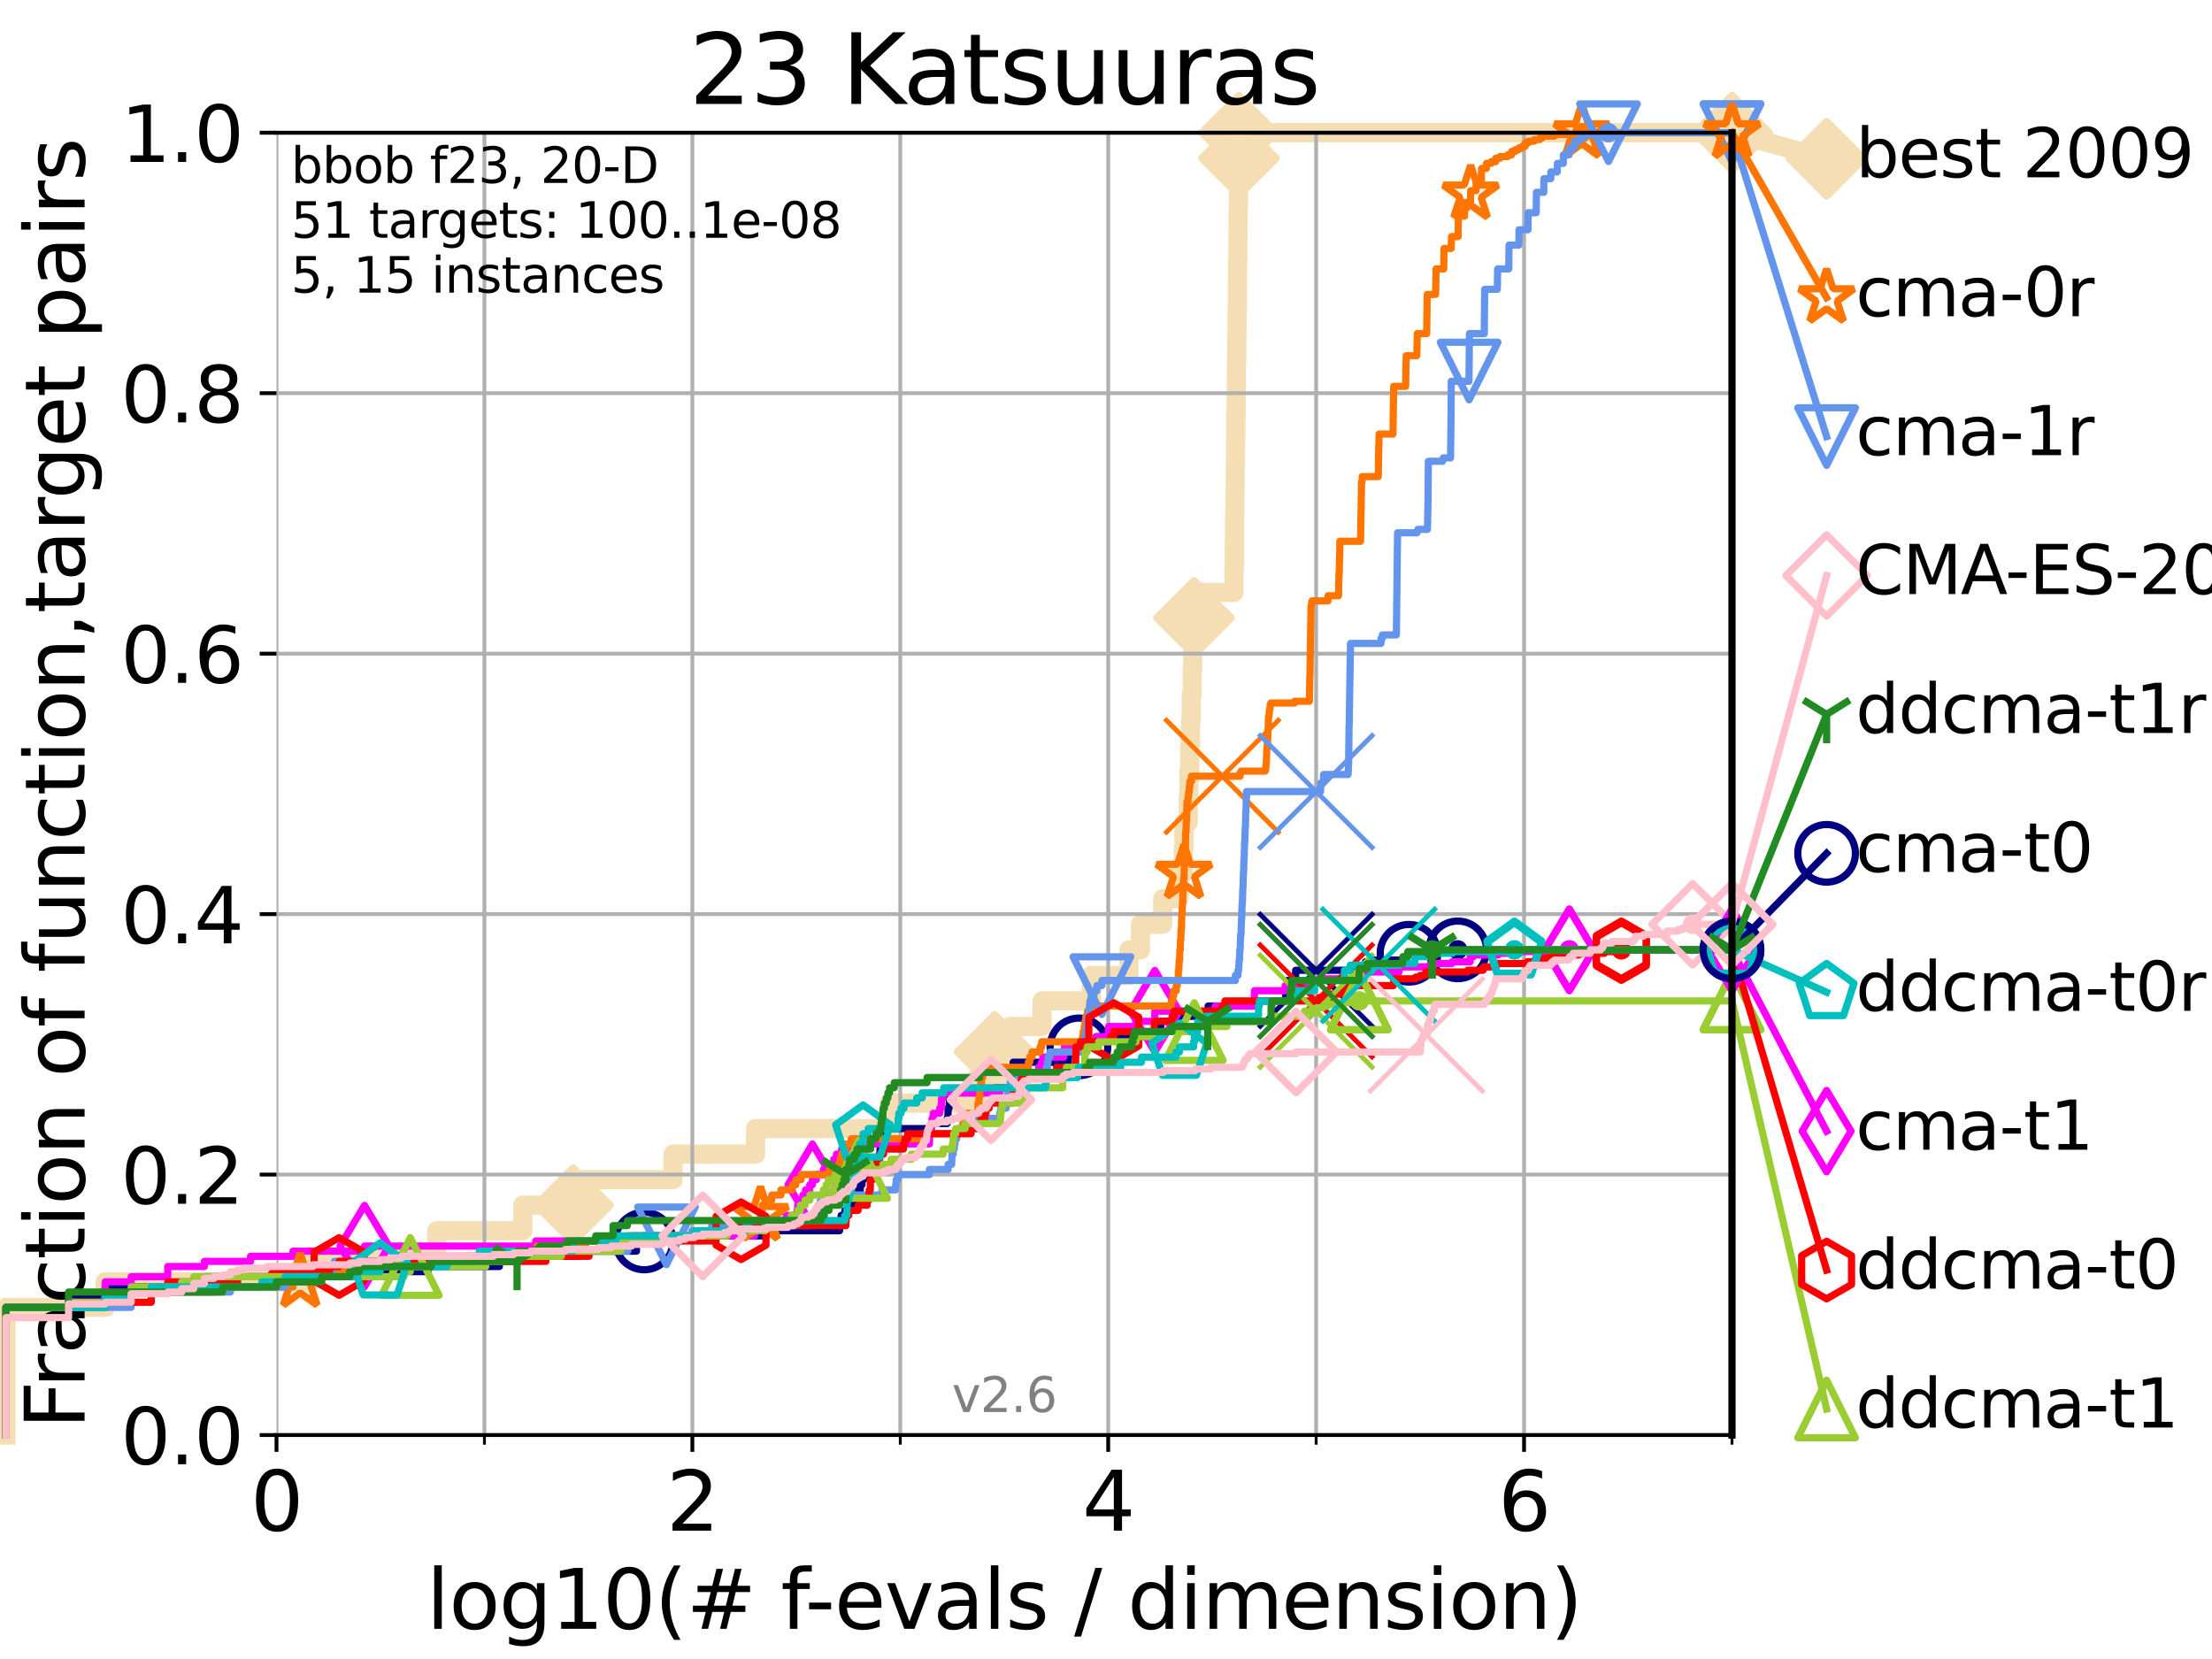 <?xml version="1.0" encoding="utf-8" standalone="no"?>
<!DOCTYPE svg PUBLIC "-//W3C//DTD SVG 1.1//EN"
  "http://www.w3.org/Graphics/SVG/1.1/DTD/svg11.dtd">
<svg xmlns:xlink="http://www.w3.org/1999/xlink" width="460.8pt" height="345.6pt" viewBox="0 0 460.8 345.6" xmlns="http://www.w3.org/2000/svg" version="1.1">
 <defs>
  <style type="text/css">*{stroke-linejoin: round; stroke-linecap: butt}</style>
 </defs>
 <g id="figure_1">
  <g id="patch_1">
   <path d="M 0 345.6 
L 460.8 345.6 
L 460.8 0 
L 0 0 
z
" style="fill: #ffffff"/>
  </g>
  <g id="axes_1">
   <g id="patch_2">
    <path d="M 57.6 298.944 
L 360.806 298.944 
L 360.806 27.648 
L 57.6 27.648 
z
" style="fill: #ffffff"/>
   </g>
   <g id="line2d_1">
    <path d="M 1.246 298.944 
L 1.246 272.346 
L 21.912 272.346 
L 21.912 267.027 
L 64.59 267.027 
L 64.59 261.707 
L 90.99 261.707 
L 90.99 256.388 
L 108.915 256.388 
L 108.915 251.068 
L 119.39 251.068 
L 119.39 245.749 
L 140.197 245.749 
L 140.197 240.429 
L 157.41 240.429 
L 157.41 235.11 
L 185.236 235.11 
L 185.236 229.79 
L 203.475 229.79 
L 203.475 224.471 
L 207.22 224.471 
L 207.22 219.151 
L 210.416 219.151 
L 210.416 213.832 
L 217.066 213.832 
L 217.066 208.512 
L 227.37 208.512 
L 227.37 203.192 
L 235.17 203.192 
L 235.17 197.873 
L 237.584 197.873 
L 237.584 192.553 
L 242.204 192.553 
L 242.204 187.234 
L 245.62 187.234 
L 245.62 181.914 
L 246.508 181.914 
L 246.508 176.595 
L 246.634 176.595 
L 246.634 171.275 
L 247.533 171.275 
L 247.533 165.956 
L 247.673 165.956 
L 247.673 160.636 
L 247.847 160.636 
L 247.847 155.317 
L 248.022 155.317 
L 248.022 149.997 
L 248.165 149.997 
L 248.165 144.678 
L 248.361 144.678 
L 248.361 139.358 
L 248.471 139.358 
L 248.471 134.039 
L 248.603 134.039 
L 248.603 128.719 
L 248.73 128.719 
L 248.73 123.4 
L 257.057 123.4 
L 257.057 118.08 
L 257.137 118.08 
L 257.137 112.76 
L 257.196 112.76 
L 257.196 107.441 
L 257.259 107.441 
L 257.259 102.121 
L 257.318 102.121 
L 257.318 96.802 
L 257.38 96.802 
L 257.38 91.482 
L 257.443 91.482 
L 257.443 86.163 
L 257.511 86.163 
L 257.511 80.843 
L 257.571 80.843 
L 257.571 75.524 
L 257.634 75.524 
L 257.634 70.204 
L 257.689 70.204 
L 257.689 64.885 
L 257.751 64.885 
L 257.751 59.565 
L 257.81 59.565 
L 257.81 54.246 
L 257.866 54.246 
L 257.866 48.926 
L 257.921 48.926 
L 257.921 43.607 
L 257.975 43.607 
L 257.975 38.287 
L 258.024 38.287 
L 258.024 32.968 
L 258.095 32.968 
L 258.095 27.648 
L 360.806 27.648 
" style="fill: none; stroke: #f5deb3; stroke-width: 4; stroke-linecap: square"/>
   </g>
   <g id="line2d_2">
    <defs>
     <path id="m97c6b70ce2" d="M -0 7.778 
L 7.778 0 
L 0 -7.778 
L -7.778 -0 
z
" style="stroke: #f5deb3; stroke-width: 1.5; stroke-linejoin: miter"/>
    </defs>
    <g>
     <use xlink:href="#m97c6b70ce2" x="119.39" y="251.068" style="fill: #f5deb3; stroke: #f5deb3; stroke-width: 1.5; stroke-linejoin: miter"/>
     <use xlink:href="#m97c6b70ce2" x="207.22" y="219.151" style="fill: #f5deb3; stroke: #f5deb3; stroke-width: 1.5; stroke-linejoin: miter"/>
     <use xlink:href="#m97c6b70ce2" x="248.73" y="128.719" style="fill: #f5deb3; stroke: #f5deb3; stroke-width: 1.5; stroke-linejoin: miter"/>
     <use xlink:href="#m97c6b70ce2" x="258.095" y="32.968" style="fill: #f5deb3; stroke: #f5deb3; stroke-width: 1.5; stroke-linejoin: miter"/>
     <use xlink:href="#m97c6b70ce2" x="258.095" y="27.648" style="fill: #f5deb3; stroke: #f5deb3; stroke-width: 1.5; stroke-linejoin: miter"/>
     <use xlink:href="#m97c6b70ce2" x="360.806" y="27.648" style="fill: #f5deb3; stroke: #f5deb3; stroke-width: 1.5; stroke-linejoin: miter"/>
    </g>
   </g>
   <g id="line2d_3">
    <path style="fill: none; stroke: #f5deb3; stroke-width: 4; stroke-linecap: square"/>
    <g/>
   </g>
   <g id="line2d_4">
    <path d="M 360.806 27.648 
L 380.515 33.074 
" style="fill: none; stroke: #f5deb3; stroke-width: 4; stroke-linecap: square"/>
    <g>
     <use xlink:href="#m97c6b70ce2" x="360.806" y="27.648" style="fill: #f5deb3; stroke: #f5deb3; stroke-width: 1.5; stroke-linejoin: miter"/>
     <use xlink:href="#m97c6b70ce2" x="380.515" y="33.074" style="fill: #f5deb3; stroke: #f5deb3; stroke-width: 1.5; stroke-linejoin: miter"/>
    </g>
   </g>
   <g id="matplotlib.axis_1">
    <g id="xtick_1">
     <g id="line2d_5">
      <path d="M 57.6 298.944 
L 57.6 27.648 
" clip-path="url(#pd0b6ef74a6)" style="fill: none; stroke: #b0b0b0; stroke-width: 0.8; stroke-linecap: square"/>
     </g>
     <g id="line2d_6">
      <defs>
       <path id="m3b78de8af1" d="M 0 0 
L 0 3.5 
" style="stroke: #000000; stroke-width: 0.8"/>
      </defs>
      <g>
       <use xlink:href="#m3b78de8af1" x="57.6" y="298.944" style="stroke: #000000; stroke-width: 0.8"/>
      </g>
     </g>
     <g id="text_1">
      <!-- 0 -->
      <g transform="translate(52.192 318.861)scale(0.17 -0.17)">
       <defs>
        <path id="DejaVuSans-30" d="M 2034 4250 
Q 1547 4250 1301 3770 
Q 1056 3291 1056 2328 
Q 1056 1369 1301 889 
Q 1547 409 2034 409 
Q 2525 409 2770 889 
Q 3016 1369 3016 2328 
Q 3016 3291 2770 3770 
Q 2525 4250 2034 4250 
z
M 2034 4750 
Q 2819 4750 3233 4129 
Q 3647 3509 3647 2328 
Q 3647 1150 3233 529 
Q 2819 -91 2034 -91 
Q 1250 -91 836 529 
Q 422 1150 422 2328 
Q 422 3509 836 4129 
Q 1250 4750 2034 4750 
z
" transform="scale(0.016)"/>
       </defs>
       <use xlink:href="#DejaVuSans-30"/>
      </g>
     </g>
    </g>
    <g id="xtick_2">
     <g id="line2d_7">
      <path d="M 144.23 298.944 
L 144.23 27.648 
" clip-path="url(#pd0b6ef74a6)" style="fill: none; stroke: #b0b0b0; stroke-width: 0.8; stroke-linecap: square"/>
     </g>
     <g id="line2d_8">
      <g>
       <use xlink:href="#m3b78de8af1" x="144.23" y="298.944" style="stroke: #000000; stroke-width: 0.8"/>
      </g>
     </g>
     <g id="text_2">
      <!-- 2 -->
      <g transform="translate(138.822 318.861)scale(0.17 -0.17)">
       <defs>
        <path id="DejaVuSans-32" d="M 1228 531 
L 3431 531 
L 3431 0 
L 469 0 
L 469 531 
Q 828 903 1448 1529 
Q 2069 2156 2228 2338 
Q 2531 2678 2651 2914 
Q 2772 3150 2772 3378 
Q 2772 3750 2511 3984 
Q 2250 4219 1831 4219 
Q 1534 4219 1204 4116 
Q 875 4013 500 3803 
L 500 4441 
Q 881 4594 1212 4672 
Q 1544 4750 1819 4750 
Q 2544 4750 2975 4387 
Q 3406 4025 3406 3419 
Q 3406 3131 3298 2873 
Q 3191 2616 2906 2266 
Q 2828 2175 2409 1742 
Q 1991 1309 1228 531 
z
" transform="scale(0.016)"/>
       </defs>
       <use xlink:href="#DejaVuSans-32"/>
      </g>
     </g>
    </g>
    <g id="xtick_3">
     <g id="line2d_9">
      <path d="M 230.861 298.944 
L 230.861 27.648 
" clip-path="url(#pd0b6ef74a6)" style="fill: none; stroke: #b0b0b0; stroke-width: 0.8; stroke-linecap: square"/>
     </g>
     <g id="line2d_10">
      <g>
       <use xlink:href="#m3b78de8af1" x="230.861" y="298.944" style="stroke: #000000; stroke-width: 0.8"/>
      </g>
     </g>
     <g id="text_3">
      <!-- 4 -->
      <g transform="translate(225.453 318.861)scale(0.17 -0.17)">
       <defs>
        <path id="DejaVuSans-34" d="M 2419 4116 
L 825 1625 
L 2419 1625 
L 2419 4116 
z
M 2253 4666 
L 3047 4666 
L 3047 1625 
L 3713 1625 
L 3713 1100 
L 3047 1100 
L 3047 0 
L 2419 0 
L 2419 1100 
L 313 1100 
L 313 1709 
L 2253 4666 
z
" transform="scale(0.016)"/>
       </defs>
       <use xlink:href="#DejaVuSans-34"/>
      </g>
     </g>
    </g>
    <g id="xtick_4">
     <g id="line2d_11">
      <path d="M 317.491 298.944 
L 317.491 27.648 
" clip-path="url(#pd0b6ef74a6)" style="fill: none; stroke: #b0b0b0; stroke-width: 0.8; stroke-linecap: square"/>
     </g>
     <g id="line2d_12">
      <g>
       <use xlink:href="#m3b78de8af1" x="317.491" y="298.944" style="stroke: #000000; stroke-width: 0.8"/>
      </g>
     </g>
     <g id="text_4">
      <!-- 6 -->
      <g transform="translate(312.083 318.861)scale(0.17 -0.17)">
       <defs>
        <path id="DejaVuSans-36" d="M 2113 2584 
Q 1688 2584 1439 2293 
Q 1191 2003 1191 1497 
Q 1191 994 1439 701 
Q 1688 409 2113 409 
Q 2538 409 2786 701 
Q 3034 994 3034 1497 
Q 3034 2003 2786 2293 
Q 2538 2584 2113 2584 
z
M 3366 4563 
L 3366 3988 
Q 3128 4100 2886 4159 
Q 2644 4219 2406 4219 
Q 1781 4219 1451 3797 
Q 1122 3375 1075 2522 
Q 1259 2794 1537 2939 
Q 1816 3084 2150 3084 
Q 2853 3084 3261 2657 
Q 3669 2231 3669 1497 
Q 3669 778 3244 343 
Q 2819 -91 2113 -91 
Q 1303 -91 875 529 
Q 447 1150 447 2328 
Q 447 3434 972 4092 
Q 1497 4750 2381 4750 
Q 2619 4750 2861 4703 
Q 3103 4656 3366 4563 
z
" transform="scale(0.016)"/>
       </defs>
       <use xlink:href="#DejaVuSans-36"/>
      </g>
     </g>
    </g>
    <g id="xtick_5">
     <g id="line2d_13">
      <path d="M 100.915 298.944 
L 100.915 27.648 
" clip-path="url(#pd0b6ef74a6)" style="fill: none; stroke: #b0b0b0; stroke-width: 0.8; stroke-linecap: square"/>
     </g>
     <g id="line2d_14">
      <defs>
       <path id="m5f93bc1cec" d="M 0 0 
L 0 2 
" style="stroke: #000000; stroke-width: 0.6"/>
      </defs>
      <g>
       <use xlink:href="#m5f93bc1cec" x="100.915" y="298.944" style="stroke: #000000; stroke-width: 0.6"/>
      </g>
     </g>
    </g>
    <g id="xtick_6">
     <g id="line2d_15">
      <path d="M 187.546 298.944 
L 187.546 27.648 
" clip-path="url(#pd0b6ef74a6)" style="fill: none; stroke: #b0b0b0; stroke-width: 0.8; stroke-linecap: square"/>
     </g>
     <g id="line2d_16">
      <g>
       <use xlink:href="#m5f93bc1cec" x="187.546" y="298.944" style="stroke: #000000; stroke-width: 0.6"/>
      </g>
     </g>
    </g>
    <g id="xtick_7">
     <g id="line2d_17">
      <path d="M 274.176 298.944 
L 274.176 27.648 
" clip-path="url(#pd0b6ef74a6)" style="fill: none; stroke: #b0b0b0; stroke-width: 0.8; stroke-linecap: square"/>
     </g>
     <g id="line2d_18">
      <g>
       <use xlink:href="#m5f93bc1cec" x="274.176" y="298.944" style="stroke: #000000; stroke-width: 0.6"/>
      </g>
     </g>
    </g>
    <g id="xtick_8">
     <g id="line2d_19">
      <path d="M 360.806 298.944 
L 360.806 27.648 
" clip-path="url(#pd0b6ef74a6)" style="fill: none; stroke: #b0b0b0; stroke-width: 0.8; stroke-linecap: square"/>
     </g>
     <g id="line2d_20">
      <g>
       <use xlink:href="#m5f93bc1cec" x="360.806" y="298.944" style="stroke: #000000; stroke-width: 0.6"/>
      </g>
     </g>
    </g>
    <g id="text_5">
     <!-- log10(# f-evals / dimension) -->
     <g transform="translate(88.823 339.314)scale(0.17 -0.17)">
      <defs>
       <path id="DejaVuSans-6c" d="M 603 4863 
L 1178 4863 
L 1178 0 
L 603 0 
L 603 4863 
z
" transform="scale(0.016)"/>
       <path id="DejaVuSans-6f" d="M 1959 3097 
Q 1497 3097 1228 2736 
Q 959 2375 959 1747 
Q 959 1119 1226 758 
Q 1494 397 1959 397 
Q 2419 397 2687 759 
Q 2956 1122 2956 1747 
Q 2956 2369 2687 2733 
Q 2419 3097 1959 3097 
z
M 1959 3584 
Q 2709 3584 3137 3096 
Q 3566 2609 3566 1747 
Q 3566 888 3137 398 
Q 2709 -91 1959 -91 
Q 1206 -91 779 398 
Q 353 888 353 1747 
Q 353 2609 779 3096 
Q 1206 3584 1959 3584 
z
" transform="scale(0.016)"/>
       <path id="DejaVuSans-67" d="M 2906 1791 
Q 2906 2416 2648 2759 
Q 2391 3103 1925 3103 
Q 1463 3103 1205 2759 
Q 947 2416 947 1791 
Q 947 1169 1205 825 
Q 1463 481 1925 481 
Q 2391 481 2648 825 
Q 2906 1169 2906 1791 
z
M 3481 434 
Q 3481 -459 3084 -895 
Q 2688 -1331 1869 -1331 
Q 1566 -1331 1297 -1286 
Q 1028 -1241 775 -1147 
L 775 -588 
Q 1028 -725 1275 -790 
Q 1522 -856 1778 -856 
Q 2344 -856 2625 -561 
Q 2906 -266 2906 331 
L 2906 616 
Q 2728 306 2450 153 
Q 2172 0 1784 0 
Q 1141 0 747 490 
Q 353 981 353 1791 
Q 353 2603 747 3093 
Q 1141 3584 1784 3584 
Q 2172 3584 2450 3431 
Q 2728 3278 2906 2969 
L 2906 3500 
L 3481 3500 
L 3481 434 
z
" transform="scale(0.016)"/>
       <path id="DejaVuSans-31" d="M 794 531 
L 1825 531 
L 1825 4091 
L 703 3866 
L 703 4441 
L 1819 4666 
L 2450 4666 
L 2450 531 
L 3481 531 
L 3481 0 
L 794 0 
L 794 531 
z
" transform="scale(0.016)"/>
       <path id="DejaVuSans-28" d="M 1984 4856 
Q 1566 4138 1362 3434 
Q 1159 2731 1159 2009 
Q 1159 1288 1364 580 
Q 1569 -128 1984 -844 
L 1484 -844 
Q 1016 -109 783 600 
Q 550 1309 550 2009 
Q 550 2706 781 3412 
Q 1013 4119 1484 4856 
L 1984 4856 
z
" transform="scale(0.016)"/>
       <path id="DejaVuSans-23" d="M 3272 2816 
L 2363 2816 
L 2100 1772 
L 3016 1772 
L 3272 2816 
z
M 2803 4594 
L 2478 3297 
L 3391 3297 
L 3719 4594 
L 4219 4594 
L 3897 3297 
L 4872 3297 
L 4872 2816 
L 3775 2816 
L 3519 1772 
L 4513 1772 
L 4513 1294 
L 3397 1294 
L 3072 0 
L 2572 0 
L 2894 1294 
L 1978 1294 
L 1656 0 
L 1153 0 
L 1478 1294 
L 494 1294 
L 494 1772 
L 1594 1772 
L 1856 2816 
L 850 2816 
L 850 3297 
L 1978 3297 
L 2297 4594 
L 2803 4594 
z
" transform="scale(0.016)"/>
       <path id="DejaVuSans-20" transform="scale(0.016)"/>
       <path id="DejaVuSans-66" d="M 2375 4863 
L 2375 4384 
L 1825 4384 
Q 1516 4384 1395 4259 
Q 1275 4134 1275 3809 
L 1275 3500 
L 2222 3500 
L 2222 3053 
L 1275 3053 
L 1275 0 
L 697 0 
L 697 3053 
L 147 3053 
L 147 3500 
L 697 3500 
L 697 3744 
Q 697 4328 969 4595 
Q 1241 4863 1831 4863 
L 2375 4863 
z
" transform="scale(0.016)"/>
       <path id="DejaVuSans-2d" d="M 313 2009 
L 1997 2009 
L 1997 1497 
L 313 1497 
L 313 2009 
z
" transform="scale(0.016)"/>
       <path id="DejaVuSans-65" d="M 3597 1894 
L 3597 1613 
L 953 1613 
Q 991 1019 1311 708 
Q 1631 397 2203 397 
Q 2534 397 2845 478 
Q 3156 559 3463 722 
L 3463 178 
Q 3153 47 2828 -22 
Q 2503 -91 2169 -91 
Q 1331 -91 842 396 
Q 353 884 353 1716 
Q 353 2575 817 3079 
Q 1281 3584 2069 3584 
Q 2775 3584 3186 3129 
Q 3597 2675 3597 1894 
z
M 3022 2063 
Q 3016 2534 2758 2815 
Q 2500 3097 2075 3097 
Q 1594 3097 1305 2825 
Q 1016 2553 972 2059 
L 3022 2063 
z
" transform="scale(0.016)"/>
       <path id="DejaVuSans-76" d="M 191 3500 
L 800 3500 
L 1894 563 
L 2988 3500 
L 3597 3500 
L 2284 0 
L 1503 0 
L 191 3500 
z
" transform="scale(0.016)"/>
       <path id="DejaVuSans-61" d="M 2194 1759 
Q 1497 1759 1228 1600 
Q 959 1441 959 1056 
Q 959 750 1161 570 
Q 1363 391 1709 391 
Q 2188 391 2477 730 
Q 2766 1069 2766 1631 
L 2766 1759 
L 2194 1759 
z
M 3341 1997 
L 3341 0 
L 2766 0 
L 2766 531 
Q 2569 213 2275 61 
Q 1981 -91 1556 -91 
Q 1019 -91 701 211 
Q 384 513 384 1019 
Q 384 1609 779 1909 
Q 1175 2209 1959 2209 
L 2766 2209 
L 2766 2266 
Q 2766 2663 2505 2880 
Q 2244 3097 1772 3097 
Q 1472 3097 1187 3025 
Q 903 2953 641 2809 
L 641 3341 
Q 956 3463 1253 3523 
Q 1550 3584 1831 3584 
Q 2591 3584 2966 3190 
Q 3341 2797 3341 1997 
z
" transform="scale(0.016)"/>
       <path id="DejaVuSans-73" d="M 2834 3397 
L 2834 2853 
Q 2591 2978 2328 3040 
Q 2066 3103 1784 3103 
Q 1356 3103 1142 2972 
Q 928 2841 928 2578 
Q 928 2378 1081 2264 
Q 1234 2150 1697 2047 
L 1894 2003 
Q 2506 1872 2764 1633 
Q 3022 1394 3022 966 
Q 3022 478 2636 193 
Q 2250 -91 1575 -91 
Q 1294 -91 989 -36 
Q 684 19 347 128 
L 347 722 
Q 666 556 975 473 
Q 1284 391 1588 391 
Q 1994 391 2212 530 
Q 2431 669 2431 922 
Q 2431 1156 2273 1281 
Q 2116 1406 1581 1522 
L 1381 1569 
Q 847 1681 609 1914 
Q 372 2147 372 2553 
Q 372 3047 722 3315 
Q 1072 3584 1716 3584 
Q 2034 3584 2315 3537 
Q 2597 3491 2834 3397 
z
" transform="scale(0.016)"/>
       <path id="DejaVuSans-2f" d="M 1625 4666 
L 2156 4666 
L 531 -594 
L 0 -594 
L 1625 4666 
z
" transform="scale(0.016)"/>
       <path id="DejaVuSans-64" d="M 2906 2969 
L 2906 4863 
L 3481 4863 
L 3481 0 
L 2906 0 
L 2906 525 
Q 2725 213 2448 61 
Q 2172 -91 1784 -91 
Q 1150 -91 751 415 
Q 353 922 353 1747 
Q 353 2572 751 3078 
Q 1150 3584 1784 3584 
Q 2172 3584 2448 3432 
Q 2725 3281 2906 2969 
z
M 947 1747 
Q 947 1113 1208 752 
Q 1469 391 1925 391 
Q 2381 391 2643 752 
Q 2906 1113 2906 1747 
Q 2906 2381 2643 2742 
Q 2381 3103 1925 3103 
Q 1469 3103 1208 2742 
Q 947 2381 947 1747 
z
" transform="scale(0.016)"/>
       <path id="DejaVuSans-69" d="M 603 3500 
L 1178 3500 
L 1178 0 
L 603 0 
L 603 3500 
z
M 603 4863 
L 1178 4863 
L 1178 4134 
L 603 4134 
L 603 4863 
z
" transform="scale(0.016)"/>
       <path id="DejaVuSans-6d" d="M 3328 2828 
Q 3544 3216 3844 3400 
Q 4144 3584 4550 3584 
Q 5097 3584 5394 3201 
Q 5691 2819 5691 2113 
L 5691 0 
L 5113 0 
L 5113 2094 
Q 5113 2597 4934 2840 
Q 4756 3084 4391 3084 
Q 3944 3084 3684 2787 
Q 3425 2491 3425 1978 
L 3425 0 
L 2847 0 
L 2847 2094 
Q 2847 2600 2669 2842 
Q 2491 3084 2119 3084 
Q 1678 3084 1418 2786 
Q 1159 2488 1159 1978 
L 1159 0 
L 581 0 
L 581 3500 
L 1159 3500 
L 1159 2956 
Q 1356 3278 1631 3431 
Q 1906 3584 2284 3584 
Q 2666 3584 2933 3390 
Q 3200 3197 3328 2828 
z
" transform="scale(0.016)"/>
       <path id="DejaVuSans-6e" d="M 3513 2113 
L 3513 0 
L 2938 0 
L 2938 2094 
Q 2938 2591 2744 2837 
Q 2550 3084 2163 3084 
Q 1697 3084 1428 2787 
Q 1159 2491 1159 1978 
L 1159 0 
L 581 0 
L 581 3500 
L 1159 3500 
L 1159 2956 
Q 1366 3272 1645 3428 
Q 1925 3584 2291 3584 
Q 2894 3584 3203 3211 
Q 3513 2838 3513 2113 
z
" transform="scale(0.016)"/>
       <path id="DejaVuSans-29" d="M 513 4856 
L 1013 4856 
Q 1481 4119 1714 3412 
Q 1947 2706 1947 2009 
Q 1947 1309 1714 600 
Q 1481 -109 1013 -844 
L 513 -844 
Q 928 -128 1133 580 
Q 1338 1288 1338 2009 
Q 1338 2731 1133 3434 
Q 928 4138 513 4856 
z
" transform="scale(0.016)"/>
      </defs>
      <use xlink:href="#DejaVuSans-6c"/>
      <use xlink:href="#DejaVuSans-6f" x="27.783"/>
      <use xlink:href="#DejaVuSans-67" x="88.965"/>
      <use xlink:href="#DejaVuSans-31" x="152.441"/>
      <use xlink:href="#DejaVuSans-30" x="216.064"/>
      <use xlink:href="#DejaVuSans-28" x="279.688"/>
      <use xlink:href="#DejaVuSans-23" x="318.701"/>
      <use xlink:href="#DejaVuSans-20" x="402.49"/>
      <use xlink:href="#DejaVuSans-66" x="434.277"/>
      <use xlink:href="#DejaVuSans-2d" x="463.982"/>
      <use xlink:href="#DejaVuSans-65" x="500.066"/>
      <use xlink:href="#DejaVuSans-76" x="561.59"/>
      <use xlink:href="#DejaVuSans-61" x="620.77"/>
      <use xlink:href="#DejaVuSans-6c" x="682.049"/>
      <use xlink:href="#DejaVuSans-73" x="709.832"/>
      <use xlink:href="#DejaVuSans-20" x="761.932"/>
      <use xlink:href="#DejaVuSans-2f" x="793.719"/>
      <use xlink:href="#DejaVuSans-20" x="827.41"/>
      <use xlink:href="#DejaVuSans-64" x="859.197"/>
      <use xlink:href="#DejaVuSans-69" x="922.674"/>
      <use xlink:href="#DejaVuSans-6d" x="950.457"/>
      <use xlink:href="#DejaVuSans-65" x="1047.869"/>
      <use xlink:href="#DejaVuSans-6e" x="1109.393"/>
      <use xlink:href="#DejaVuSans-73" x="1172.771"/>
      <use xlink:href="#DejaVuSans-69" x="1224.871"/>
      <use xlink:href="#DejaVuSans-6f" x="1252.654"/>
      <use xlink:href="#DejaVuSans-6e" x="1313.836"/>
      <use xlink:href="#DejaVuSans-29" x="1377.215"/>
     </g>
    </g>
   </g>
   <g id="matplotlib.axis_2">
    <g id="ytick_1">
     <g id="line2d_21">
      <path d="M 57.6 298.944 
L 360.806 298.944 
" clip-path="url(#pd0b6ef74a6)" style="fill: none; stroke: #b0b0b0; stroke-width: 0.8; stroke-linecap: square"/>
     </g>
     <g id="line2d_22">
      <defs>
       <path id="m08421be12d" d="M 0 0 
L -3.5 0 
" style="stroke: #000000; stroke-width: 0.8"/>
      </defs>
      <g>
       <use xlink:href="#m08421be12d" x="57.6" y="298.944" style="stroke: #000000; stroke-width: 0.8"/>
      </g>
     </g>
     <g id="text_6">
      <!-- 0.0 -->
      <g transform="translate(25.155 305.023)scale(0.16 -0.16)">
       <defs>
        <path id="DejaVuSans-2e" d="M 684 794 
L 1344 794 
L 1344 0 
L 684 0 
L 684 794 
z
" transform="scale(0.016)"/>
       </defs>
       <use xlink:href="#DejaVuSans-30"/>
       <use xlink:href="#DejaVuSans-2e" x="63.623"/>
       <use xlink:href="#DejaVuSans-30" x="95.41"/>
      </g>
     </g>
    </g>
    <g id="ytick_2">
     <g id="line2d_23">
      <path d="M 57.6 244.685 
L 360.806 244.685 
" clip-path="url(#pd0b6ef74a6)" style="fill: none; stroke: #b0b0b0; stroke-width: 0.8; stroke-linecap: square"/>
     </g>
     <g id="line2d_24">
      <g>
       <use xlink:href="#m08421be12d" x="57.6" y="244.685" style="stroke: #000000; stroke-width: 0.8"/>
      </g>
     </g>
     <g id="text_7">
      <!-- 0.2 -->
      <g transform="translate(25.155 250.764)scale(0.16 -0.16)">
       <use xlink:href="#DejaVuSans-30"/>
       <use xlink:href="#DejaVuSans-2e" x="63.623"/>
       <use xlink:href="#DejaVuSans-32" x="95.41"/>
      </g>
     </g>
    </g>
    <g id="ytick_3">
     <g id="line2d_25">
      <path d="M 57.6 190.426 
L 360.806 190.426 
" clip-path="url(#pd0b6ef74a6)" style="fill: none; stroke: #b0b0b0; stroke-width: 0.8; stroke-linecap: square"/>
     </g>
     <g id="line2d_26">
      <g>
       <use xlink:href="#m08421be12d" x="57.6" y="190.426" style="stroke: #000000; stroke-width: 0.8"/>
      </g>
     </g>
     <g id="text_8">
      <!-- 0.4 -->
      <g transform="translate(25.155 196.504)scale(0.16 -0.16)">
       <use xlink:href="#DejaVuSans-30"/>
       <use xlink:href="#DejaVuSans-2e" x="63.623"/>
       <use xlink:href="#DejaVuSans-34" x="95.41"/>
      </g>
     </g>
    </g>
    <g id="ytick_4">
     <g id="line2d_27">
      <path d="M 57.6 136.166 
L 360.806 136.166 
" clip-path="url(#pd0b6ef74a6)" style="fill: none; stroke: #b0b0b0; stroke-width: 0.8; stroke-linecap: square"/>
     </g>
     <g id="line2d_28">
      <g>
       <use xlink:href="#m08421be12d" x="57.6" y="136.166" style="stroke: #000000; stroke-width: 0.8"/>
      </g>
     </g>
     <g id="text_9">
      <!-- 0.6 -->
      <g transform="translate(25.155 142.245)scale(0.16 -0.16)">
       <use xlink:href="#DejaVuSans-30"/>
       <use xlink:href="#DejaVuSans-2e" x="63.623"/>
       <use xlink:href="#DejaVuSans-36" x="95.41"/>
      </g>
     </g>
    </g>
    <g id="ytick_5">
     <g id="line2d_29">
      <path d="M 57.6 81.907 
L 360.806 81.907 
" clip-path="url(#pd0b6ef74a6)" style="fill: none; stroke: #b0b0b0; stroke-width: 0.8; stroke-linecap: square"/>
     </g>
     <g id="line2d_30">
      <g>
       <use xlink:href="#m08421be12d" x="57.6" y="81.907" style="stroke: #000000; stroke-width: 0.8"/>
      </g>
     </g>
     <g id="text_10">
      <!-- 0.8 -->
      <g transform="translate(25.155 87.986)scale(0.16 -0.16)">
       <defs>
        <path id="DejaVuSans-38" d="M 2034 2216 
Q 1584 2216 1326 1975 
Q 1069 1734 1069 1313 
Q 1069 891 1326 650 
Q 1584 409 2034 409 
Q 2484 409 2743 651 
Q 3003 894 3003 1313 
Q 3003 1734 2745 1975 
Q 2488 2216 2034 2216 
z
M 1403 2484 
Q 997 2584 770 2862 
Q 544 3141 544 3541 
Q 544 4100 942 4425 
Q 1341 4750 2034 4750 
Q 2731 4750 3128 4425 
Q 3525 4100 3525 3541 
Q 3525 3141 3298 2862 
Q 3072 2584 2669 2484 
Q 3125 2378 3379 2068 
Q 3634 1759 3634 1313 
Q 3634 634 3220 271 
Q 2806 -91 2034 -91 
Q 1263 -91 848 271 
Q 434 634 434 1313 
Q 434 1759 690 2068 
Q 947 2378 1403 2484 
z
M 1172 3481 
Q 1172 3119 1398 2916 
Q 1625 2713 2034 2713 
Q 2441 2713 2670 2916 
Q 2900 3119 2900 3481 
Q 2900 3844 2670 4047 
Q 2441 4250 2034 4250 
Q 1625 4250 1398 4047 
Q 1172 3844 1172 3481 
z
" transform="scale(0.016)"/>
       </defs>
       <use xlink:href="#DejaVuSans-30"/>
       <use xlink:href="#DejaVuSans-2e" x="63.623"/>
       <use xlink:href="#DejaVuSans-38" x="95.41"/>
      </g>
     </g>
    </g>
    <g id="ytick_6">
     <g id="line2d_31">
      <path d="M 57.6 27.648 
L 360.806 27.648 
" clip-path="url(#pd0b6ef74a6)" style="fill: none; stroke: #b0b0b0; stroke-width: 0.8; stroke-linecap: square"/>
     </g>
     <g id="line2d_32">
      <g>
       <use xlink:href="#m08421be12d" x="57.6" y="27.648" style="stroke: #000000; stroke-width: 0.8"/>
      </g>
     </g>
     <g id="text_11">
      <!-- 1.0 -->
      <g transform="translate(25.155 33.727)scale(0.16 -0.16)">
       <use xlink:href="#DejaVuSans-31"/>
       <use xlink:href="#DejaVuSans-2e" x="63.623"/>
       <use xlink:href="#DejaVuSans-30" x="95.41"/>
      </g>
     </g>
    </g>
    <g id="text_12">
     <!-- Fraction of function,target pairs -->
     <g transform="translate(17.62 297.681)rotate(-90)scale(0.17 -0.17)">
      <defs>
       <path id="DejaVuSans-46" d="M 628 4666 
L 3309 4666 
L 3309 4134 
L 1259 4134 
L 1259 2759 
L 3109 2759 
L 3109 2228 
L 1259 2228 
L 1259 0 
L 628 0 
L 628 4666 
z
" transform="scale(0.016)"/>
       <path id="DejaVuSans-72" d="M 2631 2963 
Q 2534 3019 2420 3045 
Q 2306 3072 2169 3072 
Q 1681 3072 1420 2755 
Q 1159 2438 1159 1844 
L 1159 0 
L 581 0 
L 581 3500 
L 1159 3500 
L 1159 2956 
Q 1341 3275 1631 3429 
Q 1922 3584 2338 3584 
Q 2397 3584 2469 3576 
Q 2541 3569 2628 3553 
L 2631 2963 
z
" transform="scale(0.016)"/>
       <path id="DejaVuSans-63" d="M 3122 3366 
L 3122 2828 
Q 2878 2963 2633 3030 
Q 2388 3097 2138 3097 
Q 1578 3097 1268 2742 
Q 959 2388 959 1747 
Q 959 1106 1268 751 
Q 1578 397 2138 397 
Q 2388 397 2633 464 
Q 2878 531 3122 666 
L 3122 134 
Q 2881 22 2623 -34 
Q 2366 -91 2075 -91 
Q 1284 -91 818 406 
Q 353 903 353 1747 
Q 353 2603 823 3093 
Q 1294 3584 2113 3584 
Q 2378 3584 2631 3529 
Q 2884 3475 3122 3366 
z
" transform="scale(0.016)"/>
       <path id="DejaVuSans-74" d="M 1172 4494 
L 1172 3500 
L 2356 3500 
L 2356 3053 
L 1172 3053 
L 1172 1153 
Q 1172 725 1289 603 
Q 1406 481 1766 481 
L 2356 481 
L 2356 0 
L 1766 0 
Q 1100 0 847 248 
Q 594 497 594 1153 
L 594 3053 
L 172 3053 
L 172 3500 
L 594 3500 
L 594 4494 
L 1172 4494 
z
" transform="scale(0.016)"/>
       <path id="DejaVuSans-75" d="M 544 1381 
L 544 3500 
L 1119 3500 
L 1119 1403 
Q 1119 906 1312 657 
Q 1506 409 1894 409 
Q 2359 409 2629 706 
Q 2900 1003 2900 1516 
L 2900 3500 
L 3475 3500 
L 3475 0 
L 2900 0 
L 2900 538 
Q 2691 219 2414 64 
Q 2138 -91 1772 -91 
Q 1169 -91 856 284 
Q 544 659 544 1381 
z
M 1991 3584 
L 1991 3584 
z
" transform="scale(0.016)"/>
       <path id="DejaVuSans-2c" d="M 750 794 
L 1409 794 
L 1409 256 
L 897 -744 
L 494 -744 
L 750 256 
L 750 794 
z
" transform="scale(0.016)"/>
       <path id="DejaVuSans-70" d="M 1159 525 
L 1159 -1331 
L 581 -1331 
L 581 3500 
L 1159 3500 
L 1159 2969 
Q 1341 3281 1617 3432 
Q 1894 3584 2278 3584 
Q 2916 3584 3314 3078 
Q 3713 2572 3713 1747 
Q 3713 922 3314 415 
Q 2916 -91 2278 -91 
Q 1894 -91 1617 61 
Q 1341 213 1159 525 
z
M 3116 1747 
Q 3116 2381 2855 2742 
Q 2594 3103 2138 3103 
Q 1681 3103 1420 2742 
Q 1159 2381 1159 1747 
Q 1159 1113 1420 752 
Q 1681 391 2138 391 
Q 2594 391 2855 752 
Q 3116 1113 3116 1747 
z
" transform="scale(0.016)"/>
      </defs>
      <use xlink:href="#DejaVuSans-46"/>
      <use xlink:href="#DejaVuSans-72" x="50.27"/>
      <use xlink:href="#DejaVuSans-61" x="91.383"/>
      <use xlink:href="#DejaVuSans-63" x="152.662"/>
      <use xlink:href="#DejaVuSans-74" x="207.643"/>
      <use xlink:href="#DejaVuSans-69" x="246.852"/>
      <use xlink:href="#DejaVuSans-6f" x="274.635"/>
      <use xlink:href="#DejaVuSans-6e" x="335.816"/>
      <use xlink:href="#DejaVuSans-20" x="399.195"/>
      <use xlink:href="#DejaVuSans-6f" x="430.982"/>
      <use xlink:href="#DejaVuSans-66" x="492.164"/>
      <use xlink:href="#DejaVuSans-20" x="527.369"/>
      <use xlink:href="#DejaVuSans-66" x="559.156"/>
      <use xlink:href="#DejaVuSans-75" x="594.361"/>
      <use xlink:href="#DejaVuSans-6e" x="657.74"/>
      <use xlink:href="#DejaVuSans-63" x="721.119"/>
      <use xlink:href="#DejaVuSans-74" x="776.1"/>
      <use xlink:href="#DejaVuSans-69" x="815.309"/>
      <use xlink:href="#DejaVuSans-6f" x="843.092"/>
      <use xlink:href="#DejaVuSans-6e" x="904.273"/>
      <use xlink:href="#DejaVuSans-2c" x="967.652"/>
      <use xlink:href="#DejaVuSans-74" x="999.439"/>
      <use xlink:href="#DejaVuSans-61" x="1038.648"/>
      <use xlink:href="#DejaVuSans-72" x="1099.928"/>
      <use xlink:href="#DejaVuSans-67" x="1139.291"/>
      <use xlink:href="#DejaVuSans-65" x="1202.768"/>
      <use xlink:href="#DejaVuSans-74" x="1264.291"/>
      <use xlink:href="#DejaVuSans-20" x="1303.5"/>
      <use xlink:href="#DejaVuSans-70" x="1335.287"/>
      <use xlink:href="#DejaVuSans-61" x="1398.764"/>
      <use xlink:href="#DejaVuSans-69" x="1460.043"/>
      <use xlink:href="#DejaVuSans-72" x="1487.826"/>
      <use xlink:href="#DejaVuSans-73" x="1528.939"/>
     </g>
    </g>
   </g>
   <g id="line2d_33">
    <defs>
     <path id="m7f5401dfa9" d="M 0 1.5 
C 0.398 1.5 0.779 1.342 1.061 1.061 
C 1.342 0.779 1.5 0.398 1.5 0 
C 1.5 -0.398 1.342 -0.779 1.061 -1.061 
C 0.779 -1.342 0.398 -1.5 0 -1.5 
C -0.398 -1.5 -0.779 -1.342 -1.061 -1.061 
C -1.342 -0.779 -1.5 -0.398 -1.5 0 
C -1.5 0.398 -1.342 0.779 -1.061 1.061 
C -0.779 1.342 -0.398 1.5 0 1.5 
z
" style="stroke: #f5deb3"/>
    </defs>
    <g>
     <use xlink:href="#m7f5401dfa9" x="258.095" y="27.648" style="fill: #f5deb3; stroke: #f5deb3"/>
     <use xlink:href="#m7f5401dfa9" x="258.095" y="27.648" style="fill: #f5deb3; stroke: #f5deb3"/>
    </g>
   </g>
   <g id="line2d_34">
    <defs>
     <path id="mf326775c82" d="M 0 1.5 
C 0.398 1.5 0.779 1.342 1.061 1.061 
C 1.342 0.779 1.5 0.398 1.5 0 
C 1.5 -0.398 1.342 -0.779 1.061 -1.061 
C 0.779 -1.342 0.398 -1.5 0 -1.5 
C -0.398 -1.5 -0.779 -1.342 -1.061 -1.061 
C -1.342 -0.779 -1.5 -0.398 -1.5 0 
C -1.5 0.398 -1.342 0.779 -1.061 1.061 
C -0.779 1.342 -0.398 1.5 0 1.5 
z
" style="stroke: #000080"/>
    </defs>
    <g>
     <use xlink:href="#mf326775c82" x="303.672" y="197.873" style="fill: #000080; stroke: #000080"/>
     <use xlink:href="#mf326775c82" x="303.672" y="197.873" style="fill: #000080; stroke: #000080"/>
    </g>
   </g>
   <g id="line2d_35">
    <path d="M 1.246 298.944 
L 1.246 272.346 
L 14.285 272.346 
L 14.285 270.219 
L 21.912 270.219 
L 21.912 268.091 
L 42.579 268.091 
L 42.579 265.963 
L 71.557 265.963 
L 71.557 264.899 
L 89.149 264.899 
L 89.149 263.835 
L 104.029 263.835 
L 104.029 262.771 
L 108.034 262.771 
L 108.034 261.707 
L 120.65 261.707 
L 120.65 260.643 
L 132.587 260.643 
L 132.587 258.516 
L 134.193 258.516 
L 134.193 257.452 
L 159.502 257.452 
L 159.502 256.388 
L 174.894 256.388 
L 174.894 255.324 
L 175.141 255.324 
L 175.233 253.196 
L 176.012 253.196 
L 176.012 252.132 
L 177.607 252.132 
L 177.607 251.068 
L 178.539 251.068 
L 178.539 250.004 
L 178.785 250.004 
L 178.855 247.877 
L 179.218 247.877 
L 179.218 246.813 
L 179.567 246.813 
L 179.567 245.749 
L 179.913 245.749 
L 179.913 244.685 
L 181.112 244.685 
L 181.112 243.621 
L 182.898 243.621 
L 182.926 241.493 
L 183.179 241.493 
L 183.179 240.429 
L 183.326 240.429 
L 183.326 239.365 
L 183.597 239.365 
L 183.597 238.301 
L 183.761 238.301 
L 183.761 237.237 
L 184.322 237.237 
L 184.322 236.174 
L 184.689 236.174 
L 184.689 235.11 
L 193.966 235.11 
L 193.966 234.046 
L 197.314 234.046 
L 197.314 232.982 
L 197.468 232.982 
L 197.512 230.854 
L 197.705 230.854 
L 197.801 228.726 
L 198.466 228.726 
L 198.466 227.662 
L 207.316 227.662 
L 207.316 226.598 
L 210.571 226.598 
L 210.645 224.471 
L 210.742 224.471 
L 210.841 222.343 
L 211.061 222.343 
L 211.061 221.279 
L 222.555 221.279 
L 222.659 219.151 
L 224.647 219.151 
L 224.647 218.087 
L 224.761 218.087 
L 224.761 217.023 
L 228.348 217.023 
L 228.348 215.959 
L 240.376 215.959 
L 240.376 214.895 
L 241.788 214.895 
L 241.814 212.768 
L 245.025 212.768 
L 245.025 211.704 
L 251.664 211.704 
L 251.676 209.576 
L 262.217 209.576 
L 262.217 208.512 
L 267.816 208.512 
L 267.826 206.384 
L 268.191 206.384 
L 268.204 204.256 
L 269.882 204.256 
L 269.908 202.129 
L 284.307 202.129 
L 284.307 201.065 
L 284.46 201.065 
L 284.46 200.355 
L 285.19 200.355 
L 285.19 200.001 
L 292.952 200.001 
L 293.055 198.937 
L 293.517 198.937 
L 293.517 198.582 
L 298.93 198.582 
L 298.93 198.228 
L 303.672 198.228 
L 303.672 197.873 
L 360.806 197.873 
L 360.806 197.873 
" style="fill: none; stroke: #000080; stroke-width: 1.5; stroke-linecap: square"/>
   </g>
   <g id="line2d_36">
    <defs>
     <path id="m43fb8aed24" d="M 0 6 
C 1.591 6 3.117 5.368 4.243 4.243 
C 5.368 3.117 6 1.591 6 0 
C 6 -1.591 5.368 -3.117 4.243 -4.243 
C 3.117 -5.368 1.591 -6 0 -6 
C -1.591 -6 -3.117 -5.368 -4.243 -4.243 
C -5.368 -3.117 -6 -1.591 -6 0 
C -6 1.591 -5.368 3.117 -4.243 4.243 
C -3.117 5.368 -1.591 6 0 6 
z
" style="stroke: #000080; stroke-width: 1.5"/>
    </defs>
    <g>
     <use xlink:href="#m43fb8aed24" x="134.193" y="258.516" style="fill-opacity: 0; stroke: #000080; stroke-width: 1.5"/>
     <use xlink:href="#m43fb8aed24" x="224.761" y="218.087" style="fill-opacity: 0; stroke: #000080; stroke-width: 1.5"/>
     <use xlink:href="#m43fb8aed24" x="293.517" y="198.582" style="fill-opacity: 0; stroke: #000080; stroke-width: 1.5"/>
     <use xlink:href="#m43fb8aed24" x="303.672" y="197.873" style="fill-opacity: 0; stroke: #000080; stroke-width: 1.5"/>
     <use xlink:href="#m43fb8aed24" x="360.806" y="197.873" style="fill-opacity: 0; stroke: #000080; stroke-width: 1.5"/>
    </g>
   </g>
   <g id="line2d_37">
    <path style="fill: none; stroke: #000080; stroke-width: 1.5; stroke-linecap: square"/>
    <g/>
   </g>
   <g id="line2d_38">
    <path d="M 274.176 202.129 
" clip-path="url(#pd0b6ef74a6)" style="fill: none; stroke: #000080; stroke-width: 1.5; stroke-linecap: square"/>
    <defs>
     <path id="maa55549112" d="M -12 12 
L 12 -12 
M -12 -12 
L 12 12 
" style="stroke: #000080"/>
    </defs>
    <g clip-path="url(#pd0b6ef74a6)">
     <use xlink:href="#maa55549112" x="274.176" y="202.129" style="fill: #000080; stroke: #000080"/>
    </g>
   </g>
   <g id="line2d_39">
    <defs>
     <path id="m284de16e52" d="M 0 1.5 
C 0.398 1.5 0.779 1.342 1.061 1.061 
C 1.342 0.779 1.5 0.398 1.5 0 
C 1.5 -0.398 1.342 -0.779 1.061 -1.061 
C 0.779 -1.342 0.398 -1.5 0 -1.5 
C -0.398 -1.5 -0.779 -1.342 -1.061 -1.061 
C -1.342 -0.779 -1.5 -0.398 -1.5 0 
C -1.5 0.398 -1.342 0.779 -1.061 1.061 
C -0.779 1.342 -0.398 1.5 0 1.5 
z
" style="stroke: #ff00ff"/>
    </defs>
    <g>
     <use xlink:href="#m284de16e52" x="326.918" y="197.873" style="fill: #ff00ff; stroke: #ff00ff"/>
     <use xlink:href="#m284de16e52" x="326.918" y="197.873" style="fill: #ff00ff; stroke: #ff00ff"/>
    </g>
   </g>
   <g id="line2d_40">
    <path d="M 1.246 298.944 
L 1.246 272.346 
L 21.912 272.346 
L 21.912 267.027 
L 27.324 267.027 
L 27.324 265.963 
L 34.951 265.963 
L 34.951 263.835 
L 42.579 263.835 
L 42.579 262.771 
L 52.188 262.771 
L 52.188 261.707 
L 61.03 261.707 
L 61.03 260.643 
L 75.933 260.643 
L 75.933 259.579 
L 111.603 259.579 
L 111.603 258.516 
L 131.711 258.516 
L 131.711 257.452 
L 157.189 257.452 
L 157.189 256.388 
L 161.187 256.388 
L 161.187 255.324 
L 163.229 255.324 
L 163.229 254.26 
L 163.8 254.26 
L 163.8 253.196 
L 166.046 253.196 
L 166.046 252.132 
L 166.17 252.132 
L 166.17 251.068 
L 166.698 251.068 
L 166.698 250.004 
L 167.254 250.004 
L 167.254 248.94 
L 167.816 248.94 
L 167.816 247.877 
L 168.679 247.877 
L 168.679 246.813 
L 169.245 246.813 
L 169.245 245.749 
L 170.06 245.749 
L 170.06 244.685 
L 171.524 244.685 
L 171.524 243.621 
L 173.264 243.621 
L 173.264 242.557 
L 173.695 242.557 
L 173.695 241.493 
L 174.241 241.493 
L 174.241 240.429 
L 175.324 240.429 
L 175.324 239.365 
L 180.761 239.365 
L 180.761 238.301 
L 193.624 238.301 
L 193.654 236.174 
L 193.813 236.174 
L 193.813 235.11 
L 194.012 235.11 
L 194.012 234.046 
L 194.168 234.046 
L 194.168 232.982 
L 194.394 232.982 
L 194.394 231.918 
L 195.766 231.918 
L 195.766 230.854 
L 196.068 230.854 
L 196.158 228.726 
L 196.431 228.726 
L 196.431 227.662 
L 208.241 227.662 
L 208.241 226.598 
L 213.057 226.598 
L 213.057 225.534 
L 213.493 225.534 
L 213.493 224.471 
L 216.285 224.471 
L 216.379 222.343 
L 216.977 222.343 
L 216.977 221.279 
L 217.236 221.279 
L 217.236 220.215 
L 221.61 220.215 
L 221.61 219.151 
L 221.725 219.151 
L 221.725 218.087 
L 228.297 218.087 
L 228.405 215.959 
L 230.887 215.959 
L 230.955 213.832 
L 236.641 213.832 
L 236.641 212.768 
L 240.548 212.768 
L 240.576 210.64 
L 253.143 210.64 
L 253.143 209.576 
L 261.278 209.576 
L 261.332 206.384 
L 267.713 206.384 
L 267.713 205.32 
L 271.787 205.32 
L 271.787 204.256 
L 275.759 204.256 
L 275.759 203.902 
L 281.855 203.902 
L 281.869 203.192 
L 284.26 203.192 
L 284.26 202.483 
L 291.452 202.483 
L 291.452 201.419 
L 297.771 201.419 
L 297.771 201.065 
L 298.835 201.065 
L 298.835 200.71 
L 302.492 200.71 
L 302.492 200.355 
L 306.263 200.355 
L 306.263 199.291 
L 306.947 199.291 
L 306.947 198.937 
L 312.093 198.937 
L 312.093 198.582 
L 316.537 198.582 
L 316.537 198.228 
L 326.918 198.228 
L 326.918 197.873 
L 360.806 197.873 
L 360.806 197.873 
" style="fill: none; stroke: #ff00ff; stroke-width: 1.5; stroke-linecap: square"/>
   </g>
   <g id="line2d_41">
    <defs>
     <path id="mdbfdfcadc5" d="M -0 8.485 
L 5.091 0 
L 0 -8.485 
L -5.091 -0 
z
" style="stroke: #ff00ff; stroke-width: 1.5; stroke-linejoin: miter"/>
    </defs>
    <g>
     <use xlink:href="#mdbfdfcadc5" x="75.933" y="259.579" style="fill-opacity: 0; stroke: #ff00ff; stroke-width: 1.5; stroke-linejoin: miter"/>
     <use xlink:href="#mdbfdfcadc5" x="169.245" y="246.813" style="fill-opacity: 0; stroke: #ff00ff; stroke-width: 1.5; stroke-linejoin: miter"/>
     <use xlink:href="#mdbfdfcadc5" x="240.576" y="210.64" style="fill-opacity: 0; stroke: #ff00ff; stroke-width: 1.5; stroke-linejoin: miter"/>
     <use xlink:href="#mdbfdfcadc5" x="326.918" y="197.873" style="fill-opacity: 0; stroke: #ff00ff; stroke-width: 1.5; stroke-linejoin: miter"/>
     <use xlink:href="#mdbfdfcadc5" x="326.918" y="197.873" style="fill-opacity: 0; stroke: #ff00ff; stroke-width: 1.5; stroke-linejoin: miter"/>
     <use xlink:href="#mdbfdfcadc5" x="360.806" y="197.873" style="fill-opacity: 0; stroke: #ff00ff; stroke-width: 1.5; stroke-linejoin: miter"/>
    </g>
   </g>
   <g id="line2d_42">
    <path style="fill: none; stroke: #ff00ff; stroke-width: 1.5; stroke-linecap: square"/>
    <g/>
   </g>
   <g id="line2d_43">
    <path d="M 274.176 204.256 
" clip-path="url(#pd0b6ef74a6)" style="fill: none; stroke: #ff00ff; stroke-width: 1.5; stroke-linecap: square"/>
    <defs>
     <path id="m9c118a26b9" d="M -12 12 
L 12 -12 
M -12 -12 
L 12 12 
" style="stroke: #ff00ff"/>
    </defs>
    <g clip-path="url(#pd0b6ef74a6)">
     <use xlink:href="#m9c118a26b9" x="274.176" y="204.256" style="fill: #ff00ff; stroke: #ff00ff"/>
    </g>
   </g>
   <g id="line2d_44">
    <defs>
     <path id="m0d0e8a3290" d="M 0 1.5 
C 0.398 1.5 0.779 1.342 1.061 1.061 
C 1.342 0.779 1.5 0.398 1.5 0 
C 1.5 -0.398 1.342 -0.779 1.061 -1.061 
C 0.779 -1.342 0.398 -1.5 0 -1.5 
C -0.398 -1.5 -0.779 -1.342 -1.061 -1.061 
C -1.342 -0.779 -1.5 -0.398 -1.5 0 
C -1.5 0.398 -1.342 0.779 -1.061 1.061 
C -0.779 1.342 -0.398 1.5 0 1.5 
z
" style="stroke: #ff7500"/>
    </defs>
    <g>
     <use xlink:href="#m0d0e8a3290" x="329.526" y="27.648" style="fill: #ff7500; stroke: #ff7500"/>
     <use xlink:href="#m0d0e8a3290" x="329.526" y="27.648" style="fill: #ff7500; stroke: #ff7500"/>
    </g>
   </g>
   <g id="line2d_45">
    <path d="M 1.246 298.944 
L 1.246 272.346 
L 21.912 272.346 
L 21.912 270.219 
L 27.324 270.219 
L 27.324 269.155 
L 44.561 269.155 
L 44.561 268.091 
L 61.03 268.091 
L 61.03 267.027 
L 62.535 267.027 
L 62.535 265.963 
L 65.844 265.963 
L 65.844 264.899 
L 78.883 264.899 
L 78.883 263.835 
L 87.876 263.835 
L 87.876 262.771 
L 93.521 262.771 
L 93.521 261.707 
L 111.868 261.707 
L 111.868 259.579 
L 121.985 259.579 
L 121.985 258.516 
L 130.579 258.516 
L 130.579 257.452 
L 148.178 257.452 
L 148.178 256.388 
L 154.768 256.388 
L 154.768 255.324 
L 156.808 255.324 
L 156.808 254.26 
L 158.428 254.26 
L 158.428 253.196 
L 158.63 253.196 
L 158.63 252.132 
L 158.796 252.132 
L 158.796 251.068 
L 160.049 251.068 
L 160.049 250.004 
L 160.781 250.004 
L 160.781 248.94 
L 162.687 248.94 
L 162.687 247.877 
L 165.053 247.877 
L 165.053 246.813 
L 165.773 246.813 
L 165.773 245.749 
L 166.888 245.749 
L 166.888 244.685 
L 172.817 244.685 
L 172.817 243.621 
L 174.628 243.621 
L 174.628 242.557 
L 175.02 242.557 
L 175.02 241.493 
L 175.3 241.493 
L 175.3 240.429 
L 175.823 240.429 
L 175.823 239.365 
L 176.164 239.365 
L 176.164 238.301 
L 177.326 238.301 
L 177.326 237.237 
L 192.471 237.237 
L 192.471 236.174 
L 200.007 236.174 
L 200.007 235.11 
L 200.565 235.11 
L 200.565 234.046 
L 200.875 234.046 
L 200.875 232.982 
L 201.48 232.982 
L 201.48 231.918 
L 203.656 231.918 
L 203.746 229.79 
L 203.923 229.79 
L 203.923 228.726 
L 204.052 228.726 
L 204.14 226.598 
L 204.303 226.598 
L 204.303 225.534 
L 204.475 225.534 
L 204.475 224.471 
L 204.71 224.471 
L 204.71 223.407 
L 205.286 223.407 
L 205.286 222.343 
L 214.225 222.343 
L 214.225 221.279 
L 214.511 221.279 
L 214.511 220.215 
L 214.986 220.215 
L 214.986 219.151 
L 216.66 219.151 
L 216.66 218.087 
L 216.998 218.087 
L 216.998 217.023 
L 225.518 217.023 
L 225.518 215.959 
L 225.661 215.959 
L 225.661 214.895 
L 225.889 214.895 
L 225.889 213.832 
L 226.012 213.832 
L 226.012 212.768 
L 226.192 212.768 
L 226.192 211.704 
L 226.544 211.704 
L 226.544 210.64 
L 227.026 210.64 
L 227.026 209.576 
L 244.042 209.576 
L 244.042 208.512 
L 244.274 208.512 
L 244.274 207.448 
L 244.501 207.448 
L 244.501 206.384 
L 245.038 206.384 
L 245.038 205.32 
L 245.251 205.32 
L 245.251 204.256 
L 245.436 204.256 
L 245.477 202.129 
L 245.563 202.129 
L 245.653 200.001 
L 245.741 200.001 
L 245.783 197.873 
L 245.867 197.873 
L 245.914 195.745 
L 245.995 195.745 
L 246.038 193.617 
L 246.111 193.617 
L 246.194 190.426 
L 246.242 190.426 
L 246.313 188.298 
L 246.363 188.298 
L 246.451 185.106 
L 246.518 185.106 
L 246.557 182.978 
L 246.639 182.978 
L 246.746 179.787 
L 246.787 179.787 
L 246.862 176.595 
L 246.922 176.595 
L 247.002 173.403 
L 247.054 173.403 
L 247.123 171.275 
L 247.178 171.275 
L 247.275 167.02 
L 247.494 167.02 
L 247.494 165.956 
L 247.612 165.956 
L 247.612 164.892 
L 247.757 164.892 
L 247.757 163.828 
L 247.874 163.828 
L 247.874 162.764 
L 248.207 162.764 
L 248.207 161.7 
L 258.332 161.7 
L 258.332 160.991 
L 258.54 160.991 
L 258.54 160.636 
L 263.564 160.636 
L 263.564 160.282 
L 263.683 160.282 
L 263.767 158.863 
L 263.799 158.863 
L 263.905 156.026 
L 263.926 156.026 
L 264.027 154.607 
L 264.053 154.607 
L 264.159 151.77 
L 264.189 151.77 
L 264.245 149.288 
L 264.353 149.288 
L 264.443 147.869 
L 264.551 147.869 
L 264.599 146.805 
L 264.736 146.805 
L 264.736 146.451 
L 269.681 146.451 
L 269.681 146.096 
L 272.76 146.096 
L 272.855 141.131 
L 272.884 141.131 
L 272.991 133.684 
L 272.998 133.684 
L 273.101 126.591 
L 273.11 126.591 
L 273.156 125.882 
L 273.242 125.882 
L 273.31 125.173 
L 276.64 125.173 
L 276.664 124.109 
L 278.826 124.109 
L 278.931 119.499 
L 278.971 119.499 
L 279.07 115.598 
L 279.087 115.598 
L 279.104 112.76 
L 283.426 112.76 
L 283.534 106.022 
L 283.542 106.022 
L 283.636 100.348 
L 283.743 100.348 
L 283.774 99.284 
L 287.122 99.284 
L 287.221 92.901 
L 287.244 92.901 
L 287.29 90.418 
L 290.177 90.418 
L 290.286 83.326 
L 290.292 83.326 
L 290.335 80.489 
L 292.814 80.489 
L 292.909 75.169 
L 292.931 75.169 
L 292.937 74.105 
L 295.146 74.105 
L 295.252 69.495 
L 297.207 69.495 
L 297.313 61.338 
L 299.061 61.338 
L 299.165 56.019 
L 300.76 56.019 
L 300.819 51.763 
L 302.304 51.763 
L 302.389 49.281 
L 303.751 49.281 
L 303.804 45.025 
L 305.08 45.025 
L 305.128 42.188 
L 306.324 42.188 
L 306.376 39.706 
L 307.49 39.706 
L 307.551 37.578 
L 308.582 37.578 
L 308.637 35.095 
L 309.629 35.095 
L 309.666 34.031 
L 310.632 34.031 
L 310.632 33.677 
L 311.583 33.677 
L 311.586 32.968 
L 312.471 32.968 
L 312.471 32.613 
L 314.099 32.613 
L 314.099 32.258 
L 314.895 32.258 
L 314.905 31.549 
L 315.632 31.549 
L 315.632 31.194 
L 316.362 31.194 
L 316.362 30.84 
L 317.07 30.84 
L 317.07 30.485 
L 317.721 30.485 
L 317.743 29.776 
L 318.374 29.776 
L 318.374 29.421 
L 319.592 29.421 
L 319.592 29.067 
L 320.753 29.067 
L 320.753 28.712 
L 321.313 28.712 
L 321.313 28.357 
L 323.825 28.357 
L 323.825 28.003 
L 329.526 28.003 
L 329.526 27.648 
L 360.806 27.648 
L 360.806 27.648 
" style="fill: none; stroke: #ff7500; stroke-width: 1.5; stroke-linecap: square"/>
   </g>
   <g id="line2d_46">
    <defs>
     <path id="mf2c367010f" d="M 0 -6 
L -1.347 -1.854 
L -5.706 -1.854 
L -2.18 0.708 
L -3.527 4.854 
L -0 2.292 
L 3.527 4.854 
L 2.18 0.708 
L 5.706 -1.854 
L 1.347 -1.854 
z
" style="stroke: #ff7500; stroke-width: 1.5; stroke-linejoin: bevel"/>
    </defs>
    <g>
     <use xlink:href="#mf2c367010f" x="62.535" y="267.027" style="fill-opacity: 0; stroke: #ff7500; stroke-width: 1.5; stroke-linejoin: bevel"/>
     <use xlink:href="#mf2c367010f" x="158.428" y="253.196" style="fill-opacity: 0; stroke: #ff7500; stroke-width: 1.5; stroke-linejoin: bevel"/>
     <use xlink:href="#mf2c367010f" x="246.639" y="181.914" style="fill-opacity: 0; stroke: #ff7500; stroke-width: 1.5; stroke-linejoin: bevel"/>
     <use xlink:href="#mf2c367010f" x="306.359" y="40.415" style="fill-opacity: 0; stroke: #ff7500; stroke-width: 1.5; stroke-linejoin: bevel"/>
     <use xlink:href="#mf2c367010f" x="329.526" y="27.648" style="fill-opacity: 0; stroke: #ff7500; stroke-width: 1.5; stroke-linejoin: bevel"/>
     <use xlink:href="#mf2c367010f" x="360.806" y="27.648" style="fill-opacity: 0; stroke: #ff7500; stroke-width: 1.5; stroke-linejoin: bevel"/>
    </g>
   </g>
   <g id="line2d_47">
    <path style="fill: none; stroke: #ff7500; stroke-width: 1.5; stroke-linecap: square"/>
    <g/>
   </g>
   <g id="line2d_48">
    <path d="M 254.64 161.7 
" clip-path="url(#pd0b6ef74a6)" style="fill: none; stroke: #ff7500; stroke-width: 1.5; stroke-linecap: square"/>
    <defs>
     <path id="m7a1af4d9d0" d="M -12 12 
L 12 -12 
M -12 -12 
L 12 12 
" style="stroke: #ff7500"/>
    </defs>
    <g clip-path="url(#pd0b6ef74a6)">
     <use xlink:href="#m7a1af4d9d0" x="254.64" y="161.7" style="fill: #ff7500; stroke: #ff7500"/>
    </g>
   </g>
   <g id="line2d_49">
    <defs>
     <path id="md1254b673e" d="M 0 1.5 
C 0.398 1.5 0.779 1.342 1.061 1.061 
C 1.342 0.779 1.5 0.398 1.5 0 
C 1.5 -0.398 1.342 -0.779 1.061 -1.061 
C 0.779 -1.342 0.398 -1.5 0 -1.5 
C -0.398 -1.5 -0.779 -1.342 -1.061 -1.061 
C -1.342 -0.779 -1.5 -0.398 -1.5 0 
C -1.5 0.398 -1.342 0.779 -1.061 1.061 
C -0.779 1.342 -0.398 1.5 0 1.5 
z
" style="stroke: #6495ed"/>
    </defs>
    <g>
     <use xlink:href="#md1254b673e" x="335.079" y="27.648" style="fill: #6495ed; stroke: #6495ed"/>
     <use xlink:href="#md1254b673e" x="335.079" y="27.648" style="fill: #6495ed; stroke: #6495ed"/>
    </g>
   </g>
   <g id="line2d_50">
    <path d="M 1.246 298.944 
L 1.246 272.346 
L 27.324 272.346 
L 27.324 269.155 
L 47.991 269.155 
L 47.991 268.091 
L 59.393 268.091 
L 59.393 267.027 
L 66.441 267.027 
L 66.441 265.963 
L 67.582 265.963 
L 67.582 264.899 
L 69.173 264.899 
L 69.173 263.835 
L 69.674 263.835 
L 69.674 262.771 
L 83.202 262.771 
L 83.202 261.707 
L 111.656 261.707 
L 111.656 260.643 
L 130.792 260.643 
L 130.792 258.516 
L 138.831 258.516 
L 138.831 257.452 
L 144.146 257.452 
L 144.146 256.388 
L 148.277 256.388 
L 148.277 255.324 
L 168.725 255.324 
L 168.725 254.26 
L 169.319 254.26 
L 169.319 253.196 
L 170.02 253.196 
L 170.02 252.132 
L 170.41 252.132 
L 170.41 251.068 
L 170.917 251.068 
L 170.917 250.004 
L 172.866 250.004 
L 172.866 248.94 
L 183.729 248.94 
L 183.729 247.877 
L 186.572 247.877 
L 186.572 246.813 
L 186.689 246.813 
L 186.689 245.749 
L 187.034 245.749 
L 187.034 244.685 
L 193.607 244.685 
L 193.607 243.621 
L 197.512 243.621 
L 197.512 242.557 
L 198.247 242.557 
L 198.328 240.429 
L 198.567 240.429 
L 198.567 239.365 
L 198.792 239.365 
L 198.792 238.301 
L 198.94 238.301 
L 198.94 237.237 
L 199.301 237.237 
L 199.301 236.174 
L 199.694 236.174 
L 199.694 235.11 
L 203.281 235.11 
L 203.281 234.046 
L 203.848 234.046 
L 203.848 232.982 
L 208.26 232.982 
L 208.26 231.918 
L 208.448 231.918 
L 208.448 230.854 
L 209.611 230.854 
L 209.664 228.726 
L 209.86 228.726 
L 209.86 227.662 
L 210.133 227.662 
L 210.133 226.598 
L 210.425 226.598 
L 210.425 225.534 
L 212.023 225.534 
L 212.023 224.471 
L 217.804 224.471 
L 217.804 223.407 
L 217.974 223.407 
L 217.974 222.343 
L 218.205 222.343 
L 218.205 221.279 
L 218.347 221.279 
L 218.347 220.215 
L 218.706 220.215 
L 218.706 219.151 
L 225.859 219.151 
L 225.92 217.023 
L 226.01 217.023 
L 226.01 215.959 
L 226.215 215.959 
L 226.215 214.895 
L 226.432 214.895 
L 226.471 212.768 
L 226.585 212.768 
L 226.585 211.704 
L 226.804 211.704 
L 226.804 210.64 
L 226.942 210.64 
L 227.05 208.512 
L 227.323 208.512 
L 227.323 207.448 
L 227.897 207.448 
L 227.897 206.384 
L 228.507 206.384 
L 228.507 205.32 
L 229.541 205.32 
L 229.541 204.256 
L 257.354 204.256 
L 257.354 203.192 
L 257.888 203.192 
L 257.888 202.129 
L 258.034 202.129 
L 258.142 200.001 
L 258.222 200.001 
L 258.257 197.873 
L 258.339 197.873 
L 258.448 194.681 
L 258.527 194.681 
L 258.618 191.49 
L 258.661 191.49 
L 258.748 188.298 
L 258.804 188.298 
L 258.896 185.106 
L 258.936 185.106 
L 259.015 181.914 
L 259.061 181.914 
L 259.15 178.723 
L 259.181 178.723 
L 259.267 175.531 
L 259.302 175.531 
L 259.403 172.339 
L 259.441 172.339 
L 259.514 169.147 
L 259.557 169.147 
L 259.641 165.956 
L 259.68 165.956 
L 259.68 164.892 
L 275.094 164.892 
L 275.132 163.119 
L 275.635 163.119 
L 275.731 161.346 
L 280.825 161.346 
L 280.929 159.218 
L 280.938 159.218 
L 281.041 151.061 
L 281.067 151.061 
L 281.177 143.259 
L 281.183 143.259 
L 281.288 136.876 
L 281.295 136.876 
L 281.341 134.039 
L 287.684 134.039 
L 287.697 132.975 
L 287.971 132.975 
L 287.98 132.265 
L 290.886 132.265 
L 290.994 123.045 
L 290.998 123.045 
L 291.107 113.47 
L 291.115 113.47 
L 291.142 110.987 
L 295.169 110.987 
L 295.169 110.633 
L 295.364 110.633 
L 295.364 110.278 
L 297.361 110.278 
L 297.467 105.313 
L 297.473 105.313 
L 297.55 96.093 
L 300.503 96.093 
L 300.503 95.738 
L 300.653 95.738 
L 300.653 95.383 
L 302.174 95.383 
L 302.281 86.163 
L 302.286 86.163 
L 302.319 79.425 
L 306.013 79.425 
L 306.114 69.495 
L 309.2 69.495 
L 309.286 60.274 
L 311.917 60.274 
L 311.993 56.019 
L 314.299 56.019 
L 314.361 51.054 
L 316.41 51.054 
L 316.447 47.862 
L 318.296 47.862 
L 318.348 44.316 
L 320.017 44.316 
L 320.068 40.06 
L 321.6 40.06 
L 321.624 37.223 
L 323.067 37.223 
L 323.07 35.805 
L 324.403 35.805 
L 324.441 34.031 
L 325.663 34.031 
L 325.675 32.258 
L 326.853 32.258 
L 326.875 30.84 
L 327.964 30.84 
L 327.987 29.421 
L 329.01 29.421 
L 329.03 28.712 
L 330.003 28.712 
L 330.022 28.003 
L 335.079 28.003 
L 335.079 27.648 
L 360.806 27.648 
L 360.806 27.648 
" style="fill: none; stroke: #6495ed; stroke-width: 1.5; stroke-linecap: square"/>
   </g>
   <g id="line2d_51">
    <defs>
     <path id="m770552bcd9" d="M -0 6 
L 6 -6 
L -6 -6 
z
" style="stroke: #6495ed; stroke-width: 1.5; stroke-linejoin: miter"/>
    </defs>
    <g>
     <use xlink:href="#m770552bcd9" x="138.831" y="257.452" style="fill-opacity: 0; stroke: #6495ed; stroke-width: 1.5; stroke-linejoin: miter"/>
     <use xlink:href="#m770552bcd9" x="229.541" y="205.32" style="fill-opacity: 0; stroke: #6495ed; stroke-width: 1.5; stroke-linejoin: miter"/>
     <use xlink:href="#m770552bcd9" x="306.047" y="77.297" style="fill-opacity: 0; stroke: #6495ed; stroke-width: 1.5; stroke-linejoin: miter"/>
     <use xlink:href="#m770552bcd9" x="335.079" y="27.648" style="fill-opacity: 0; stroke: #6495ed; stroke-width: 1.5; stroke-linejoin: miter"/>
     <use xlink:href="#m770552bcd9" x="360.806" y="27.648" style="fill-opacity: 0; stroke: #6495ed; stroke-width: 1.5; stroke-linejoin: miter"/>
    </g>
   </g>
   <g id="line2d_52">
    <path style="fill: none; stroke: #6495ed; stroke-width: 1.5; stroke-linecap: square"/>
    <g/>
   </g>
   <g id="line2d_53">
    <path d="M 274.181 164.892 
" clip-path="url(#pd0b6ef74a6)" style="fill: none; stroke: #6495ed; stroke-width: 1.5; stroke-linecap: square"/>
    <defs>
     <path id="m9cdf916025" d="M -12 12 
L 12 -12 
M -12 -12 
L 12 12 
" style="stroke: #6495ed"/>
    </defs>
    <g clip-path="url(#pd0b6ef74a6)">
     <use xlink:href="#m9cdf916025" x="274.181" y="164.892" style="fill: #6495ed; stroke: #6495ed"/>
    </g>
   </g>
   <g id="line2d_54">
    <defs>
     <path id="me03fb57bc0" d="M 0 1.5 
C 0.398 1.5 0.779 1.342 1.061 1.061 
C 1.342 0.779 1.5 0.398 1.5 0 
C 1.5 -0.398 1.342 -0.779 1.061 -1.061 
C 0.779 -1.342 0.398 -1.5 0 -1.5 
C -0.398 -1.5 -0.779 -1.342 -1.061 -1.061 
C -1.342 -0.779 -1.5 -0.398 -1.5 0 
C -1.5 0.398 -1.342 0.779 -1.061 1.061 
C -0.779 1.342 -0.398 1.5 0 1.5 
z
" style="stroke: #ff0000"/>
    </defs>
    <g>
     <use xlink:href="#me03fb57bc0" x="337.755" y="197.873" style="fill: #ff0000; stroke: #ff0000"/>
     <use xlink:href="#me03fb57bc0" x="337.755" y="197.873" style="fill: #ff0000; stroke: #ff0000"/>
    </g>
   </g>
   <g id="line2d_55">
    <path d="M 1.246 298.944 
L 1.246 272.346 
L 14.285 272.346 
L 14.285 271.282 
L 31.522 271.282 
L 31.522 268.091 
L 34.951 268.091 
L 34.951 267.027 
L 49.496 267.027 
L 49.496 265.963 
L 56.635 265.963 
L 56.635 264.899 
L 68.657 264.899 
L 68.657 263.835 
L 70.639 263.835 
L 70.639 262.771 
L 113.718 262.771 
L 113.718 261.707 
L 122.707 261.707 
L 122.707 260.643 
L 128.936 260.643 
L 128.936 259.579 
L 129.846 259.579 
L 129.846 258.516 
L 148.667 258.516 
L 148.667 257.452 
L 150.303 257.452 
L 150.303 256.388 
L 154.372 256.388 
L 154.372 255.324 
L 176.222 255.324 
L 176.304 253.196 
L 176.822 253.196 
L 176.822 252.132 
L 178.758 252.132 
L 178.758 251.068 
L 180.648 251.068 
L 180.648 250.004 
L 181.036 250.004 
L 181.074 247.877 
L 181.302 247.877 
L 181.302 245.749 
L 181.791 245.749 
L 181.791 244.685 
L 182.04 244.685 
L 182.04 243.621 
L 182.411 243.621 
L 182.411 242.557 
L 182.619 242.557 
L 182.619 241.493 
L 183.25 241.493 
L 183.25 240.429 
L 184.068 240.429 
L 184.068 239.365 
L 188.221 239.365 
L 188.221 238.301 
L 188.515 238.301 
L 188.515 237.237 
L 189.091 237.237 
L 189.091 236.174 
L 202.293 236.174 
L 202.293 235.11 
L 204.048 235.11 
L 204.048 234.046 
L 204.352 234.046 
L 204.352 232.982 
L 205.139 232.982 
L 205.139 231.918 
L 205.398 231.918 
L 205.398 230.854 
L 206.055 230.854 
L 206.055 229.79 
L 210.903 229.79 
L 210.903 228.726 
L 211.085 228.726 
L 211.085 227.662 
L 211.235 227.662 
L 211.235 226.598 
L 212.4 226.598 
L 212.4 225.534 
L 212.858 225.534 
L 212.858 224.471 
L 214.418 224.471 
L 214.418 223.407 
L 220.121 223.407 
L 220.121 222.343 
L 224.042 222.343 
L 224.14 218.087 
L 225.089 218.087 
L 225.089 217.023 
L 231.356 217.023 
L 231.356 215.959 
L 232.018 215.959 
L 232.018 214.895 
L 240.416 214.895 
L 240.497 212.768 
L 244.165 212.768 
L 244.165 211.704 
L 244.566 211.704 
L 244.566 210.64 
L 254.534 210.64 
L 254.534 209.576 
L 255.173 209.576 
L 255.173 208.512 
L 274.827 208.512 
L 274.827 207.803 
L 277.08 207.803 
L 277.08 207.093 
L 279.849 207.093 
L 279.849 206.03 
L 280.018 206.03 
L 280.018 205.32 
L 290.265 205.32 
L 290.362 203.902 
L 294.895 203.902 
L 294.895 203.547 
L 295.861 203.547 
L 295.861 203.192 
L 296.998 203.192 
L 296.998 202.483 
L 305.732 202.483 
L 305.732 202.129 
L 308.954 202.129 
L 308.954 201.419 
L 311.736 201.419 
L 311.736 200.71 
L 318.142 200.71 
L 318.142 200.355 
L 319.877 200.355 
L 319.897 199.646 
L 322.946 199.646 
L 322.946 199.291 
L 325.57 199.291 
L 325.57 198.937 
L 328.913 198.937 
L 328.913 198.582 
L 334.243 198.582 
L 334.243 198.228 
L 337.755 198.228 
L 337.755 197.873 
L 360.806 197.873 
L 360.806 197.873 
" style="fill: none; stroke: #ff0000; stroke-width: 1.5; stroke-linecap: square"/>
   </g>
   <g id="line2d_56">
    <defs>
     <path id="m8bf223de42" d="M 0 -6 
L -5.196 -3 
L -5.196 3 
L -0 6 
L 5.196 3 
L 5.196 -3 
z
" style="stroke: #ff0000; stroke-width: 1.5; stroke-linejoin: miter"/>
    </defs>
    <g>
     <use xlink:href="#m8bf223de42" x="70.639" y="263.835" style="fill-opacity: 0; stroke: #ff0000; stroke-width: 1.5; stroke-linejoin: miter"/>
     <use xlink:href="#m8bf223de42" x="154.372" y="256.388" style="fill-opacity: 0; stroke: #ff0000; stroke-width: 1.5; stroke-linejoin: miter"/>
     <use xlink:href="#m8bf223de42" x="232.018" y="214.895" style="fill-opacity: 0; stroke: #ff0000; stroke-width: 1.5; stroke-linejoin: miter"/>
     <use xlink:href="#m8bf223de42" x="337.755" y="198.228" style="fill-opacity: 0; stroke: #ff0000; stroke-width: 1.5; stroke-linejoin: miter"/>
     <use xlink:href="#m8bf223de42" x="337.755" y="197.873" style="fill-opacity: 0; stroke: #ff0000; stroke-width: 1.5; stroke-linejoin: miter"/>
     <use xlink:href="#m8bf223de42" x="360.806" y="197.873" style="fill-opacity: 0; stroke: #ff0000; stroke-width: 1.5; stroke-linejoin: miter"/>
    </g>
   </g>
   <g id="line2d_57">
    <path style="fill: none; stroke: #ff0000; stroke-width: 1.5; stroke-linecap: square"/>
    <g/>
   </g>
   <g id="line2d_58">
    <path d="M 274.176 208.512 
" clip-path="url(#pd0b6ef74a6)" style="fill: none; stroke: #ff0000; stroke-width: 1.5; stroke-linecap: square"/>
    <defs>
     <path id="m82b832867b" d="M -12 12 
L 12 -12 
M -12 -12 
L 12 12 
" style="stroke: #ff0000"/>
    </defs>
    <g clip-path="url(#pd0b6ef74a6)">
     <use xlink:href="#m82b832867b" x="274.176" y="208.512" style="fill: #ff0000; stroke: #ff0000"/>
    </g>
   </g>
   <g id="line2d_59">
    <defs>
     <path id="m0cd3b9ad5a" d="M 0 1.5 
C 0.398 1.5 0.779 1.342 1.061 1.061 
C 1.342 0.779 1.5 0.398 1.5 0 
C 1.5 -0.398 1.342 -0.779 1.061 -1.061 
C 0.779 -1.342 0.398 -1.5 0 -1.5 
C -0.398 -1.5 -0.779 -1.342 -1.061 -1.061 
C -1.342 -0.779 -1.5 -0.398 -1.5 0 
C -1.5 0.398 -1.342 0.779 -1.061 1.061 
C -0.779 1.342 -0.398 1.5 0 1.5 
z
" style="stroke: #9acd32"/>
    </defs>
    <g>
     <use xlink:href="#m0cd3b9ad5a" x="283.172" y="208.512" style="fill: #9acd32; stroke: #9acd32"/>
     <use xlink:href="#m0cd3b9ad5a" x="283.172" y="208.512" style="fill: #9acd32; stroke: #9acd32"/>
    </g>
   </g>
   <g id="line2d_60">
    <path d="M 1.246 298.944 
L 1.246 272.346 
L 14.285 272.346 
L 14.285 271.282 
L 21.912 271.282 
L 21.912 270.219 
L 27.324 270.219 
L 27.324 268.091 
L 37.851 268.091 
L 37.851 267.027 
L 40.363 267.027 
L 40.363 265.963 
L 84.143 265.963 
L 84.143 264.899 
L 85.471 264.899 
L 85.471 263.835 
L 101.195 263.835 
L 101.195 262.771 
L 104.656 262.771 
L 104.656 261.707 
L 116.948 261.707 
L 116.948 260.643 
L 129.334 260.643 
L 129.334 258.516 
L 136.809 258.516 
L 136.809 257.452 
L 151.433 257.452 
L 151.433 256.388 
L 159.431 256.388 
L 159.431 255.324 
L 164.041 255.324 
L 164.041 254.26 
L 164.869 254.26 
L 164.869 253.196 
L 166.205 253.196 
L 166.205 252.132 
L 166.721 252.132 
L 166.721 251.068 
L 167.716 251.068 
L 167.716 250.004 
L 168.717 250.004 
L 168.717 248.94 
L 171.518 248.94 
L 171.518 247.877 
L 172.11 247.877 
L 172.11 246.813 
L 172.554 246.813 
L 172.554 245.749 
L 173.945 245.749 
L 173.945 244.685 
L 178.875 244.685 
L 178.875 243.621 
L 183.927 243.621 
L 183.927 242.557 
L 185.658 242.557 
L 185.658 241.493 
L 189.852 241.493 
L 189.852 240.429 
L 196.473 240.429 
L 196.473 239.365 
L 198.393 239.365 
L 198.393 238.301 
L 198.55 238.301 
L 198.55 237.237 
L 198.664 237.237 
L 198.664 236.174 
L 199.069 236.174 
L 199.069 235.11 
L 201.058 235.11 
L 201.058 234.046 
L 208.409 234.046 
L 208.409 232.982 
L 208.475 232.982 
L 208.475 231.918 
L 208.571 231.918 
L 208.571 230.854 
L 208.774 230.854 
L 208.774 229.79 
L 213.367 229.79 
L 213.367 228.726 
L 213.585 228.726 
L 213.585 227.662 
L 213.763 227.662 
L 213.763 226.598 
L 221.382 226.598 
L 221.382 225.534 
L 221.405 225.534 
L 221.405 224.471 
L 221.534 224.471 
L 221.534 223.407 
L 222.143 223.407 
L 222.143 222.343 
L 225.94 222.343 
L 225.94 221.279 
L 225.992 221.279 
L 225.992 220.215 
L 226.034 220.215 
L 226.034 219.151 
L 226.479 219.151 
L 226.479 218.087 
L 228.864 218.087 
L 228.864 217.023 
L 236.679 217.023 
L 236.679 215.959 
L 242.15 215.959 
L 242.15 214.895 
L 248.791 214.895 
L 248.791 213.832 
L 255.601 213.832 
L 255.601 212.768 
L 264.975 212.768 
L 264.975 211.704 
L 271.746 211.704 
L 271.746 210.64 
L 274.256 210.64 
L 274.256 209.931 
L 275.61 209.931 
L 275.61 209.576 
L 276.579 209.576 
L 276.579 209.221 
L 278.514 209.221 
L 278.514 208.867 
L 283.172 208.867 
L 283.172 208.512 
L 360.806 208.512 
" style="fill: none; stroke: #9acd32; stroke-width: 1.5; stroke-linecap: square"/>
   </g>
   <g id="line2d_61">
    <defs>
     <path id="ma3298fed17" d="M 0 -6 
L -6 6 
L 6 6 
z
" style="stroke: #9acd32; stroke-width: 1.5; stroke-linejoin: miter"/>
    </defs>
    <g>
     <use xlink:href="#ma3298fed17" x="85.471" y="263.835" style="fill-opacity: 0; stroke: #9acd32; stroke-width: 1.5; stroke-linejoin: miter"/>
     <use xlink:href="#ma3298fed17" x="178.875" y="243.621" style="fill-opacity: 0; stroke: #9acd32; stroke-width: 1.5; stroke-linejoin: miter"/>
     <use xlink:href="#ma3298fed17" x="248.791" y="214.895" style="fill-opacity: 0; stroke: #9acd32; stroke-width: 1.5; stroke-linejoin: miter"/>
     <use xlink:href="#ma3298fed17" x="283.172" y="208.512" style="fill-opacity: 0; stroke: #9acd32; stroke-width: 1.5; stroke-linejoin: miter"/>
     <use xlink:href="#ma3298fed17" x="283.172" y="208.512" style="fill-opacity: 0; stroke: #9acd32; stroke-width: 1.5; stroke-linejoin: miter"/>
     <use xlink:href="#ma3298fed17" x="360.806" y="208.512" style="fill-opacity: 0; stroke: #9acd32; stroke-width: 1.5; stroke-linejoin: miter"/>
    </g>
   </g>
   <g id="line2d_62">
    <path style="fill: none; stroke: #9acd32; stroke-width: 1.5; stroke-linecap: square"/>
    <g/>
   </g>
   <g id="line2d_63">
    <path d="M 274.176 210.64 
" clip-path="url(#pd0b6ef74a6)" style="fill: none; stroke: #9acd32; stroke-width: 1.5; stroke-linecap: square"/>
    <defs>
     <path id="mab4593f6a3" d="M -12 12 
L 12 -12 
M -12 -12 
L 12 12 
" style="stroke: #9acd32"/>
    </defs>
    <g clip-path="url(#pd0b6ef74a6)">
     <use xlink:href="#mab4593f6a3" x="274.176" y="210.64" style="fill: #9acd32; stroke: #9acd32"/>
    </g>
   </g>
   <g id="line2d_64">
    <defs>
     <path id="mda036ee505" d="M 0 1.5 
C 0.398 1.5 0.779 1.342 1.061 1.061 
C 1.342 0.779 1.5 0.398 1.5 0 
C 1.5 -0.398 1.342 -0.779 1.061 -1.061 
C 0.779 -1.342 0.398 -1.5 0 -1.5 
C -0.398 -1.5 -0.779 -1.342 -1.061 -1.061 
C -1.342 -0.779 -1.5 -0.398 -1.5 0 
C -1.5 0.398 -1.342 0.779 -1.061 1.061 
C -0.779 1.342 -0.398 1.5 0 1.5 
z
" style="stroke: #00bfbf"/>
    </defs>
    <g>
     <use xlink:href="#mda036ee505" x="315.472" y="197.873" style="fill: #00bfbf; stroke: #00bfbf"/>
     <use xlink:href="#mda036ee505" x="315.472" y="197.873" style="fill: #00bfbf; stroke: #00bfbf"/>
    </g>
   </g>
   <g id="line2d_65">
    <path d="M 1.246 298.944 
L 1.246 272.346 
L 21.912 272.346 
L 21.912 270.219 
L 27.324 270.219 
L 27.324 269.155 
L 31.522 269.155 
L 31.522 268.091 
L 54.543 268.091 
L 54.543 267.027 
L 59.393 267.027 
L 59.393 265.963 
L 74.069 265.963 
L 74.069 264.899 
L 79.184 264.899 
L 79.184 263.835 
L 93.099 263.835 
L 93.099 262.771 
L 97.968 262.771 
L 97.968 261.707 
L 99.851 261.707 
L 99.851 260.643 
L 119.354 260.643 
L 119.354 258.516 
L 128.266 258.516 
L 128.266 257.452 
L 144.768 257.452 
L 144.768 256.388 
L 155.355 256.388 
L 155.355 255.324 
L 155.904 255.324 
L 155.904 254.26 
L 175.999 254.26 
L 175.999 253.196 
L 176.41 253.196 
L 176.498 250.004 
L 176.772 250.004 
L 176.772 248.94 
L 177.075 248.94 
L 177.075 247.877 
L 177.336 247.877 
L 177.336 246.813 
L 177.617 246.813 
L 177.617 245.749 
L 177.936 245.749 
L 177.949 243.621 
L 178.396 243.621 
L 178.396 242.557 
L 178.548 242.557 
L 178.648 240.429 
L 179.01 240.429 
L 179.072 238.301 
L 179.77 238.301 
L 179.79 236.174 
L 180.87 236.174 
L 180.87 235.11 
L 187.029 235.11 
L 187.096 232.982 
L 187.241 232.982 
L 187.241 231.918 
L 187.698 231.918 
L 187.698 230.854 
L 188.336 230.854 
L 188.336 229.79 
L 190.972 229.79 
L 190.972 228.726 
L 192.103 228.726 
L 192.103 227.662 
L 196.603 227.662 
L 196.603 226.598 
L 217.787 226.598 
L 217.787 225.534 
L 217.951 225.534 
L 217.951 224.471 
L 224.474 224.471 
L 224.474 223.407 
L 224.64 223.407 
L 224.64 222.343 
L 233.457 222.343 
L 233.457 221.279 
L 237.799 221.279 
L 237.799 220.215 
L 245 220.215 
L 245 219.151 
L 245.699 219.151 
L 245.699 218.087 
L 248.659 218.087 
L 248.659 217.023 
L 248.822 217.023 
L 248.822 215.959 
L 249.197 215.959 
L 249.197 214.895 
L 249.507 214.895 
L 249.526 212.768 
L 251.165 212.768 
L 251.165 211.704 
L 262.165 211.704 
L 262.185 209.576 
L 262.346 209.576 
L 262.346 208.512 
L 268.827 208.512 
L 268.827 207.448 
L 270.292 207.448 
L 270.292 206.384 
L 273.824 206.384 
L 273.84 204.256 
L 280.059 204.256 
L 280.067 202.129 
L 281.274 202.129 
L 281.274 201.065 
L 291.627 201.065 
L 291.627 200.71 
L 294.726 200.71 
L 294.731 199.291 
L 297.518 199.291 
L 297.518 198.582 
L 302.608 198.582 
L 302.608 198.228 
L 315.472 198.228 
L 315.472 197.873 
L 360.806 197.873 
L 360.806 197.873 
" style="fill: none; stroke: #00bfbf; stroke-width: 1.5; stroke-linecap: square"/>
   </g>
   <g id="line2d_66">
    <defs>
     <path id="m59ae06b1e5" d="M 0 -6 
L -5.706 -1.854 
L -3.527 4.854 
L 3.527 4.854 
L 5.706 -1.854 
z
" style="stroke: #00bfbf; stroke-width: 1.5; stroke-linejoin: miter"/>
    </defs>
    <g>
     <use xlink:href="#m59ae06b1e5" x="79.184" y="264.899" style="fill-opacity: 0; stroke: #00bfbf; stroke-width: 1.5; stroke-linejoin: miter"/>
     <use xlink:href="#m59ae06b1e5" x="179.79" y="236.174" style="fill-opacity: 0; stroke: #00bfbf; stroke-width: 1.5; stroke-linejoin: miter"/>
     <use xlink:href="#m59ae06b1e5" x="245.699" y="219.151" style="fill-opacity: 0; stroke: #00bfbf; stroke-width: 1.5; stroke-linejoin: miter"/>
     <use xlink:href="#m59ae06b1e5" x="315.472" y="198.228" style="fill-opacity: 0; stroke: #00bfbf; stroke-width: 1.5; stroke-linejoin: miter"/>
     <use xlink:href="#m59ae06b1e5" x="315.472" y="197.873" style="fill-opacity: 0; stroke: #00bfbf; stroke-width: 1.5; stroke-linejoin: miter"/>
     <use xlink:href="#m59ae06b1e5" x="360.806" y="197.873" style="fill-opacity: 0; stroke: #00bfbf; stroke-width: 1.5; stroke-linejoin: miter"/>
    </g>
   </g>
   <g id="line2d_67">
    <path style="fill: none; stroke: #00bfbf; stroke-width: 1.5; stroke-linecap: square"/>
    <g/>
   </g>
   <g id="line2d_68">
    <path d="M 287.215 201.065 
" clip-path="url(#pd0b6ef74a6)" style="fill: none; stroke: #00bfbf; stroke-width: 1.5; stroke-linecap: square"/>
    <defs>
     <path id="me23ce4448f" d="M -12 12 
L 12 -12 
M -12 -12 
L 12 12 
" style="stroke: #00bfbf"/>
    </defs>
    <g clip-path="url(#pd0b6ef74a6)">
     <use xlink:href="#me23ce4448f" x="287.215" y="201.065" style="fill: #00bfbf; stroke: #00bfbf"/>
    </g>
   </g>
   <g id="line2d_69">
    <defs>
     <path id="m2ff9528806" d="M 0 1.5 
C 0.398 1.5 0.779 1.342 1.061 1.061 
C 1.342 0.779 1.5 0.398 1.5 0 
C 1.5 -0.398 1.342 -0.779 1.061 -1.061 
C 0.779 -1.342 0.398 -1.5 0 -1.5 
C -0.398 -1.5 -0.779 -1.342 -1.061 -1.061 
C -1.342 -0.779 -1.5 -0.398 -1.5 0 
C -1.5 0.398 -1.342 0.779 -1.061 1.061 
C -0.779 1.342 -0.398 1.5 0 1.5 
z
" style="stroke: #228b22"/>
    </defs>
    <g>
     <use xlink:href="#m2ff9528806" x="298.339" y="197.873" style="fill: #228b22; stroke: #228b22"/>
     <use xlink:href="#m2ff9528806" x="298.339" y="197.873" style="fill: #228b22; stroke: #228b22"/>
    </g>
   </g>
   <g id="line2d_70">
    <path d="M 1.246 298.944 
L 1.246 272.346 
L 14.285 272.346 
L 14.285 269.155 
L 46.354 269.155 
L 46.354 268.091 
L 57.6 268.091 
L 57.6 267.027 
L 67.02 267.027 
L 67.02 265.963 
L 72.855 265.963 
L 72.855 264.899 
L 74.837 264.899 
L 74.837 263.835 
L 89.839 263.835 
L 89.839 262.771 
L 107.709 262.771 
L 107.709 260.643 
L 112.488 260.643 
L 112.488 259.579 
L 118.114 259.579 
L 118.114 258.516 
L 124.102 258.516 
L 124.102 257.452 
L 127.709 257.452 
L 127.709 255.324 
L 130.696 255.324 
L 130.696 254.26 
L 171.04 254.26 
L 171.04 253.196 
L 171.715 253.196 
L 171.715 252.132 
L 172.716 252.132 
L 172.716 251.068 
L 174.905 251.068 
L 174.987 248.94 
L 175.108 248.94 
L 175.108 247.877 
L 175.426 247.877 
L 175.426 246.813 
L 175.786 246.813 
L 175.786 245.749 
L 176.1 245.749 
L 176.181 243.621 
L 176.865 243.621 
L 176.865 242.557 
L 176.978 242.557 
L 176.978 241.493 
L 177.983 241.493 
L 177.983 240.429 
L 178.524 240.429 
L 178.524 239.365 
L 181.378 239.365 
L 181.378 237.237 
L 182.49 237.237 
L 182.49 236.174 
L 183.211 236.174 
L 183.211 235.11 
L 183.507 235.11 
L 183.507 234.046 
L 183.647 234.046 
L 183.647 232.982 
L 183.88 232.982 
L 183.977 230.854 
L 184.241 230.854 
L 184.241 229.79 
L 184.629 229.79 
L 184.629 228.726 
L 184.962 228.726 
L 184.962 227.662 
L 185.319 227.662 
L 185.319 226.598 
L 186.291 226.598 
L 186.291 225.534 
L 193.127 225.534 
L 193.127 224.471 
L 204.082 224.471 
L 204.082 223.407 
L 226.063 223.407 
L 226.063 222.343 
L 226.976 222.343 
L 226.976 221.279 
L 231.962 221.279 
L 231.962 220.215 
L 232.746 220.215 
L 232.746 219.151 
L 233.281 219.151 
L 233.281 218.087 
L 235.761 218.087 
L 235.761 217.023 
L 236.022 217.023 
L 236.022 215.959 
L 236.334 215.959 
L 236.334 214.895 
L 244.143 214.895 
L 244.143 213.832 
L 251.579 213.832 
L 251.579 212.768 
L 264.775 212.768 
L 264.801 209.576 
L 264.963 209.576 
L 264.963 208.512 
L 268.795 208.512 
L 268.818 206.384 
L 269.045 206.384 
L 269.077 204.256 
L 283.106 204.256 
L 283.167 201.774 
L 284.824 201.774 
L 284.838 200.71 
L 292.205 200.71 
L 292.243 199.291 
L 293.283 199.291 
L 293.283 198.228 
L 298.339 198.228 
L 298.339 197.873 
L 360.806 197.873 
L 360.806 197.873 
" style="fill: none; stroke: #228b22; stroke-width: 1.5; stroke-linecap: square"/>
   </g>
   <g id="line2d_71">
    <defs>
     <path id="ma9374f42da" d="M 0 0 
L 0 6 
M 0 0 
L 4.8 -3 
M 0 0 
L -4.8 -3 
" style="stroke: #228b22; stroke-width: 1.5"/>
    </defs>
    <g>
     <use xlink:href="#ma9374f42da" x="107.709" y="262.771" style="fill-opacity: 0; stroke: #228b22; stroke-width: 1.5"/>
     <use xlink:href="#ma9374f42da" x="176.181" y="244.685" style="fill-opacity: 0; stroke: #228b22; stroke-width: 1.5"/>
     <use xlink:href="#ma9374f42da" x="251.579" y="212.768" style="fill-opacity: 0; stroke: #228b22; stroke-width: 1.5"/>
     <use xlink:href="#ma9374f42da" x="298.339" y="197.873" style="fill-opacity: 0; stroke: #228b22; stroke-width: 1.5"/>
     <use xlink:href="#ma9374f42da" x="298.339" y="197.873" style="fill-opacity: 0; stroke: #228b22; stroke-width: 1.5"/>
     <use xlink:href="#ma9374f42da" x="360.806" y="197.873" style="fill-opacity: 0; stroke: #228b22; stroke-width: 1.5"/>
    </g>
   </g>
   <g id="line2d_72">
    <path style="fill: none; stroke: #228b22; stroke-width: 1.5; stroke-linecap: square"/>
    <g/>
   </g>
   <g id="line2d_73">
    <path d="M 274.176 204.256 
" clip-path="url(#pd0b6ef74a6)" style="fill: none; stroke: #228b22; stroke-width: 1.5; stroke-linecap: square"/>
    <defs>
     <path id="mecc4399570" d="M -12 12 
L 12 -12 
M -12 -12 
L 12 12 
" style="stroke: #228b22"/>
    </defs>
    <g clip-path="url(#pd0b6ef74a6)">
     <use xlink:href="#mecc4399570" x="274.176" y="204.256" style="fill: #228b22; stroke: #228b22"/>
    </g>
   </g>
   <g id="line2d_74">
    <defs>
     <path id="m6dc9c51d09" d="M 0 1.5 
C 0.398 1.5 0.779 1.342 1.061 1.061 
C 1.342 0.779 1.5 0.398 1.5 0 
C 1.5 -0.398 1.342 -0.779 1.061 -1.061 
C 0.779 -1.342 0.398 -1.5 0 -1.5 
C -0.398 -1.5 -0.779 -1.342 -1.061 -1.061 
C -1.342 -0.779 -1.5 -0.398 -1.5 0 
C -1.5 0.398 -1.342 0.779 -1.061 1.061 
C -0.779 1.342 -0.398 1.5 0 1.5 
z
" style="stroke: #ffc0cb"/>
    </defs>
    <g>
     <use xlink:href="#m6dc9c51d09" x="352.604" y="192.553" style="fill: #ffc0cb; stroke: #ffc0cb"/>
     <use xlink:href="#m6dc9c51d09" x="352.604" y="192.553" style="fill: #ffc0cb; stroke: #ffc0cb"/>
    </g>
   </g>
   <g id="line2d_75">
    <path d="M 1.246 298.944 
L 1.246 274.474 
L 14.285 274.474 
L 14.285 271.637 
L 21.912 271.637 
L 21.912 271.282 
L 27.324 271.282 
L 27.324 269.509 
L 34.951 269.509 
L 34.951 269.155 
L 37.851 269.155 
L 37.851 268.445 
L 40.363 268.445 
L 40.363 267.381 
L 42.579 267.381 
L 42.579 266.318 
L 44.561 266.318 
L 44.561 265.963 
L 46.354 265.963 
L 46.354 265.608 
L 47.991 265.608 
L 47.991 264.899 
L 49.496 264.899 
L 49.496 264.544 
L 50.89 264.544 
L 50.89 264.19 
L 55.618 264.19 
L 55.618 263.835 
L 65.227 263.835 
L 65.227 263.48 
L 72.855 263.48 
L 72.855 263.126 
L 74.837 263.126 
L 74.837 262.771 
L 79.184 262.771 
L 79.184 262.417 
L 81.433 262.417 
L 81.433 262.062 
L 83.678 262.062 
L 83.678 261.707 
L 102.793 261.707 
L 102.793 261.353 
L 106.974 261.353 
L 106.974 260.998 
L 110.562 260.998 
L 110.562 260.643 
L 117.734 260.643 
L 117.734 260.289 
L 124.616 260.289 
L 124.616 259.934 
L 127.32 259.934 
L 127.32 259.579 
L 131.582 259.579 
L 131.582 259.225 
L 137.972 259.225 
L 137.972 258.87 
L 138.181 258.87 
L 138.181 258.516 
L 141.535 258.516 
L 141.535 258.161 
L 142.754 258.161 
L 142.754 257.806 
L 144.704 257.806 
L 144.704 257.452 
L 146.387 257.452 
L 146.387 257.097 
L 150.939 257.097 
L 150.939 256.742 
L 151.895 256.742 
L 151.895 256.388 
L 153.696 256.388 
L 153.696 256.033 
L 159.788 256.033 
L 159.788 255.678 
L 164.129 255.678 
L 164.129 255.324 
L 165.377 255.324 
L 165.377 254.969 
L 166.228 254.969 
L 166.228 254.615 
L 166.75 254.615 
L 166.75 254.26 
L 166.866 254.26 
L 166.866 253.905 
L 167.062 253.905 
L 167.062 253.551 
L 168.382 253.551 
L 168.382 253.196 
L 169.235 253.196 
L 169.235 252.841 
L 169.541 252.841 
L 169.541 252.487 
L 169.695 252.487 
L 169.695 252.132 
L 169.909 252.132 
L 169.909 251.778 
L 170.207 251.778 
L 170.207 251.423 
L 170.442 251.423 
L 170.442 251.068 
L 170.97 251.068 
L 170.97 250.714 
L 171.343 250.714 
L 171.343 250.359 
L 172.287 250.359 
L 172.287 250.004 
L 173.999 250.004 
L 173.999 249.65 
L 174.803 249.65 
L 174.842 248.94 
L 175.246 248.94 
L 175.246 248.586 
L 175.675 248.586 
L 175.675 248.231 
L 176.529 248.231 
L 176.529 247.877 
L 176.707 247.877 
L 176.707 247.522 
L 177.017 247.522 
L 177.017 247.167 
L 177.495 247.167 
L 177.495 246.813 
L 177.65 246.813 
L 177.65 246.458 
L 177.878 246.458 
L 177.878 246.103 
L 178.053 246.103 
L 178.053 245.749 
L 178.564 245.749 
L 178.564 245.394 
L 179.143 245.394 
L 179.143 245.039 
L 179.807 245.039 
L 179.807 244.685 
L 179.97 244.685 
L 179.97 244.33 
L 184.1 244.33 
L 184.1 243.976 
L 185.014 243.976 
L 185.014 243.621 
L 186.617 243.621 
L 186.617 243.266 
L 186.787 243.266 
L 186.787 242.912 
L 187.119 242.912 
L 187.119 242.557 
L 187.485 242.557 
L 187.485 242.202 
L 187.671 242.202 
L 187.671 241.848 
L 187.948 241.848 
L 187.948 241.493 
L 188.745 241.493 
L 188.745 241.138 
L 190.696 241.138 
L 190.696 240.784 
L 191.165 240.784 
L 191.221 240.075 
L 191.661 240.075 
L 191.746 239.011 
L 191.988 239.011 
L 191.988 238.656 
L 192.399 238.656 
L 192.4 237.947 
L 192.534 237.947 
L 192.534 237.592 
L 192.994 237.592 
L 193.09 236.174 
L 193.178 236.174 
L 193.238 235.464 
L 193.37 235.464 
L 193.37 235.11 
L 193.567 235.11 
L 193.584 234.4 
L 193.956 234.4 
L 193.956 234.046 
L 195.32 234.046 
L 195.32 233.691 
L 197.293 233.691 
L 197.293 233.336 
L 198.421 233.336 
L 198.421 232.982 
L 199.615 232.982 
L 199.615 232.627 
L 200.499 232.627 
L 200.499 232.273 
L 202.508 232.273 
L 202.508 231.918 
L 203.857 231.918 
L 203.963 231.209 
L 204.381 231.209 
L 204.381 230.854 
L 205.435 230.854 
L 205.435 230.499 
L 205.72 230.499 
L 205.72 230.145 
L 205.897 230.145 
L 205.897 229.79 
L 206.092 229.79 
L 206.092 229.435 
L 206.428 229.435 
L 206.428 229.081 
L 206.749 229.081 
L 206.749 228.726 
L 210.747 228.726 
L 210.747 228.372 
L 212.178 228.372 
L 212.26 227.662 
L 212.404 227.662 
L 212.462 226.953 
L 212.533 226.953 
L 212.533 226.598 
L 212.674 226.598 
L 212.776 225.889 
L 212.979 225.889 
L 212.979 225.534 
L 213.278 225.534 
L 213.278 225.18 
L 214.26 225.18 
L 214.26 224.825 
L 221.312 224.825 
L 221.312 224.471 
L 221.505 224.471 
L 221.505 224.116 
L 222.085 224.116 
L 222.085 223.761 
L 223.527 223.761 
L 223.527 223.407 
L 242.302 223.407 
L 242.302 223.052 
L 248.975 223.052 
L 248.975 222.697 
L 252.269 222.697 
L 252.269 222.343 
L 258.82 222.343 
L 258.82 221.988 
L 258.976 221.988 
L 258.976 221.634 
L 259.093 221.634 
L 259.093 221.279 
L 259.223 221.279 
L 259.223 220.924 
L 259.46 220.924 
L 259.46 220.57 
L 259.878 220.57 
L 259.878 220.215 
L 260.082 220.215 
L 260.082 219.86 
L 260.341 219.86 
L 260.341 219.506 
L 269.974 219.506 
L 269.974 219.151 
L 295.87 219.151 
L 295.97 217.733 
L 296.034 217.733 
L 296.039 216.669 
L 296.217 216.669 
L 296.217 216.314 
L 296.415 216.314 
L 296.415 215.959 
L 296.539 215.959 
L 296.539 215.605 
L 297.203 215.605 
L 297.203 215.25 
L 297.331 215.25 
L 297.336 213.832 
L 297.474 213.832 
L 297.488 213.122 
L 297.684 213.122 
L 297.684 212.768 
L 297.927 212.768 
L 297.973 212.058 
L 298.057 212.058 
L 298.057 211.704 
L 298.177 211.704 
L 298.177 211.349 
L 298.329 211.349 
L 298.409 210.64 
L 298.763 210.64 
L 298.803 209.576 
L 298.875 209.576 
L 298.875 209.221 
L 309.185 209.221 
L 309.185 208.867 
L 309.58 208.867 
L 309.58 208.512 
L 309.762 208.512 
L 309.762 208.157 
L 310 208.157 
L 310 207.803 
L 310.208 207.803 
L 310.208 207.448 
L 310.512 207.448 
L 310.512 207.093 
L 310.651 207.093 
L 310.651 206.739 
L 310.852 206.739 
L 310.903 206.03 
L 311.035 206.03 
L 311.035 205.675 
L 311.229 205.675 
L 311.229 205.32 
L 311.374 205.32 
L 311.475 204.611 
L 311.523 204.611 
L 311.615 203.902 
L 316.992 203.902 
L 316.992 203.547 
L 317.367 203.547 
L 317.424 202.838 
L 317.577 202.838 
L 317.577 202.483 
L 317.863 202.483 
L 317.863 202.129 
L 318.394 202.129 
L 318.394 201.774 
L 318.556 201.774 
L 318.556 201.419 
L 318.781 201.419 
L 318.781 201.065 
L 323.019 201.065 
L 323.019 200.71 
L 323.368 200.71 
L 323.368 200.355 
L 323.853 200.355 
L 323.853 200.001 
L 326.773 200.001 
L 326.773 199.646 
L 326.956 199.646 
L 326.956 199.291 
L 327.674 199.291 
L 327.735 198.582 
L 331.266 198.582 
L 331.321 197.873 
L 333.432 197.873 
L 333.432 197.518 
L 333.803 197.518 
L 333.803 197.164 
L 333.975 197.164 
L 333.975 196.809 
L 334.169 196.809 
L 334.169 196.454 
L 335.8 196.454 
L 335.8 196.1 
L 340.253 196.1 
L 340.253 195.745 
L 340.586 195.745 
L 340.586 195.39 
L 340.716 195.39 
L 340.716 195.036 
L 342.389 195.036 
L 342.389 194.681 
L 347.249 194.681 
L 347.269 193.972 
L 349.597 193.972 
L 349.597 193.617 
L 350.566 193.617 
L 350.566 193.263 
L 352.538 193.263 
L 352.604 192.553 
L 360.806 192.553 
L 360.806 192.553 
" style="fill: none; stroke: #ffc0cb; stroke-width: 1.5; stroke-linecap: square"/>
   </g>
   <g id="line2d_76">
    <defs>
     <path id="m62da4d48b0" d="M -0 8.485 
L 8.485 0 
L 0 -8.485 
L -8.485 -0 
z
" style="stroke: #ffc0cb; stroke-width: 1.5; stroke-linejoin: miter"/>
    </defs>
    <g>
     <use xlink:href="#m62da4d48b0" x="146.387" y="257.452" style="fill-opacity: 0; stroke: #ffc0cb; stroke-width: 1.5; stroke-linejoin: miter"/>
     <use xlink:href="#m62da4d48b0" x="206.428" y="229.081" style="fill-opacity: 0; stroke: #ffc0cb; stroke-width: 1.5; stroke-linejoin: miter"/>
     <use xlink:href="#m62da4d48b0" x="269.974" y="219.151" style="fill-opacity: 0; stroke: #ffc0cb; stroke-width: 1.5; stroke-linejoin: miter"/>
     <use xlink:href="#m62da4d48b0" x="352.604" y="192.553" style="fill-opacity: 0; stroke: #ffc0cb; stroke-width: 1.5; stroke-linejoin: miter"/>
     <use xlink:href="#m62da4d48b0" x="360.806" y="192.553" style="fill-opacity: 0; stroke: #ffc0cb; stroke-width: 1.5; stroke-linejoin: miter"/>
    </g>
   </g>
   <g id="line2d_77">
    <path style="fill: none; stroke: #ffc0cb; stroke-width: 1.5; stroke-linecap: square"/>
    <g/>
   </g>
   <g id="line2d_78">
    <path d="M 297.137 215.605 
" clip-path="url(#pd0b6ef74a6)" style="fill: none; stroke: #ffc0cb; stroke-width: 1.5; stroke-linecap: square"/>
    <defs>
     <path id="mf76466fc2c" d="M -12 12 
L 12 -12 
M -12 -12 
L 12 12 
" style="stroke: #ffc0cb"/>
    </defs>
    <g clip-path="url(#pd0b6ef74a6)">
     <use xlink:href="#mf76466fc2c" x="297.137" y="215.605" style="fill: #ffc0cb; stroke: #ffc0cb"/>
    </g>
   </g>
   <g id="line2d_79">
    <path d="M 360.806 208.512 
L 380.515 293.518 
" style="fill: none; stroke: #9acd32; stroke-width: 1.5; stroke-linecap: square"/>
    <g>
     <use xlink:href="#ma3298fed17" x="360.806" y="208.512" style="fill-opacity: 0; stroke: #9acd32; stroke-width: 1.5; stroke-linejoin: miter"/>
     <use xlink:href="#ma3298fed17" x="380.515" y="293.518" style="fill-opacity: 0; stroke: #9acd32; stroke-width: 1.5; stroke-linejoin: miter"/>
    </g>
   </g>
   <g id="line2d_80">
    <path d="M 360.806 197.873 
L 380.515 264.58 
" style="fill: none; stroke: #ff0000; stroke-width: 1.5; stroke-linecap: square"/>
    <g>
     <use xlink:href="#m8bf223de42" x="360.806" y="197.873" style="fill-opacity: 0; stroke: #ff0000; stroke-width: 1.5; stroke-linejoin: miter"/>
     <use xlink:href="#m8bf223de42" x="380.515" y="264.58" style="fill-opacity: 0; stroke: #ff0000; stroke-width: 1.5; stroke-linejoin: miter"/>
    </g>
   </g>
   <g id="line2d_81">
    <path d="M 360.806 197.873 
L 380.515 235.642 
" style="fill: none; stroke: #ff00ff; stroke-width: 1.5; stroke-linecap: square"/>
    <g>
     <use xlink:href="#mdbfdfcadc5" x="360.806" y="197.873" style="fill-opacity: 0; stroke: #ff00ff; stroke-width: 1.5; stroke-linejoin: miter"/>
     <use xlink:href="#mdbfdfcadc5" x="380.515" y="235.642" style="fill-opacity: 0; stroke: #ff00ff; stroke-width: 1.5; stroke-linejoin: miter"/>
    </g>
   </g>
   <g id="line2d_82">
    <path d="M 360.806 197.873 
L 380.515 206.703 
" style="fill: none; stroke: #00bfbf; stroke-width: 1.5; stroke-linecap: square"/>
    <g>
     <use xlink:href="#m59ae06b1e5" x="360.806" y="197.873" style="fill-opacity: 0; stroke: #00bfbf; stroke-width: 1.5; stroke-linejoin: miter"/>
     <use xlink:href="#m59ae06b1e5" x="380.515" y="206.703" style="fill-opacity: 0; stroke: #00bfbf; stroke-width: 1.5; stroke-linejoin: miter"/>
    </g>
   </g>
   <g id="line2d_83">
    <path d="M 360.806 197.873 
L 380.515 177.765 
" style="fill: none; stroke: #000080; stroke-width: 1.5; stroke-linecap: square"/>
    <g>
     <use xlink:href="#m43fb8aed24" x="360.806" y="197.873" style="fill-opacity: 0; stroke: #000080; stroke-width: 1.5"/>
     <use xlink:href="#m43fb8aed24" x="380.515" y="177.765" style="fill-opacity: 0; stroke: #000080; stroke-width: 1.5"/>
    </g>
   </g>
   <g id="line2d_84">
    <path d="M 360.806 197.873 
L 380.515 148.827 
" style="fill: none; stroke: #228b22; stroke-width: 1.5; stroke-linecap: square"/>
    <g>
     <use xlink:href="#ma9374f42da" x="360.806" y="197.873" style="fill-opacity: 0; stroke: #228b22; stroke-width: 1.5"/>
     <use xlink:href="#ma9374f42da" x="380.515" y="148.827" style="fill-opacity: 0; stroke: #228b22; stroke-width: 1.5"/>
    </g>
   </g>
   <g id="line2d_85">
    <path d="M 360.806 192.553 
L 380.515 119.889 
" style="fill: none; stroke: #ffc0cb; stroke-width: 1.5; stroke-linecap: square"/>
    <g>
     <use xlink:href="#m62da4d48b0" x="360.806" y="192.553" style="fill-opacity: 0; stroke: #ffc0cb; stroke-width: 1.5; stroke-linejoin: miter"/>
     <use xlink:href="#m62da4d48b0" x="380.515" y="119.889" style="fill-opacity: 0; stroke: #ffc0cb; stroke-width: 1.5; stroke-linejoin: miter"/>
    </g>
   </g>
   <g id="line2d_86">
    <path d="M 360.806 27.648 
L 380.515 90.95 
" style="fill: none; stroke: #6495ed; stroke-width: 1.5; stroke-linecap: square"/>
    <g>
     <use xlink:href="#m770552bcd9" x="360.806" y="27.648" style="fill-opacity: 0; stroke: #6495ed; stroke-width: 1.5; stroke-linejoin: miter"/>
     <use xlink:href="#m770552bcd9" x="380.515" y="90.95" style="fill-opacity: 0; stroke: #6495ed; stroke-width: 1.5; stroke-linejoin: miter"/>
    </g>
   </g>
   <g id="line2d_87">
    <path d="M 360.806 27.648 
L 380.515 62.012 
" style="fill: none; stroke: #ff7500; stroke-width: 1.5; stroke-linecap: square"/>
    <g>
     <use xlink:href="#mf2c367010f" x="360.806" y="27.648" style="fill-opacity: 0; stroke: #ff7500; stroke-width: 1.5; stroke-linejoin: bevel"/>
     <use xlink:href="#mf2c367010f" x="380.515" y="62.012" style="fill-opacity: 0; stroke: #ff7500; stroke-width: 1.5; stroke-linejoin: bevel"/>
    </g>
   </g>
   <g id="line2d_88">
    <path d="M 360.806 298.944 
L 360.806 27.648 
" style="fill: none; stroke: #000000; stroke-width: 1.5; stroke-linecap: square"/>
   </g>
   <g id="patch_3">
    <path d="M 57.6 298.944 
L 360.806 298.944 
" style="fill: none; stroke: #000000; stroke-width: 0.8; stroke-linejoin: miter; stroke-linecap: square"/>
   </g>
   <g id="patch_4">
    <path d="M 57.6 27.648 
L 360.806 27.648 
" style="fill: none; stroke: #000000; stroke-width: 0.8; stroke-linejoin: miter; stroke-linecap: square"/>
   </g>
   <g id="text_13">
    <!-- ddcma-t1 -->
    <g transform="translate(386.579 297.381)scale(0.14 -0.14)">
     <use xlink:href="#DejaVuSans-64"/>
     <use xlink:href="#DejaVuSans-64" x="63.477"/>
     <use xlink:href="#DejaVuSans-63" x="126.953"/>
     <use xlink:href="#DejaVuSans-6d" x="181.934"/>
     <use xlink:href="#DejaVuSans-61" x="279.346"/>
     <use xlink:href="#DejaVuSans-2d" x="340.625"/>
     <use xlink:href="#DejaVuSans-74" x="376.709"/>
     <use xlink:href="#DejaVuSans-31" x="415.918"/>
    </g>
   </g>
   <g id="text_14">
    <!-- ddcma-t0 -->
    <g transform="translate(386.579 268.443)scale(0.14 -0.14)">
     <use xlink:href="#DejaVuSans-64"/>
     <use xlink:href="#DejaVuSans-64" x="63.477"/>
     <use xlink:href="#DejaVuSans-63" x="126.953"/>
     <use xlink:href="#DejaVuSans-6d" x="181.934"/>
     <use xlink:href="#DejaVuSans-61" x="279.346"/>
     <use xlink:href="#DejaVuSans-2d" x="340.625"/>
     <use xlink:href="#DejaVuSans-74" x="376.709"/>
     <use xlink:href="#DejaVuSans-30" x="415.918"/>
    </g>
   </g>
   <g id="text_15">
    <!-- cma-t1 -->
    <g transform="translate(386.579 239.505)scale(0.14 -0.14)">
     <use xlink:href="#DejaVuSans-63"/>
     <use xlink:href="#DejaVuSans-6d" x="54.98"/>
     <use xlink:href="#DejaVuSans-61" x="152.393"/>
     <use xlink:href="#DejaVuSans-2d" x="213.672"/>
     <use xlink:href="#DejaVuSans-74" x="249.756"/>
     <use xlink:href="#DejaVuSans-31" x="288.965"/>
    </g>
   </g>
   <g id="text_16">
    <!-- ddcma-t0r -->
    <g transform="translate(386.579 210.566)scale(0.14 -0.14)">
     <use xlink:href="#DejaVuSans-64"/>
     <use xlink:href="#DejaVuSans-64" x="63.477"/>
     <use xlink:href="#DejaVuSans-63" x="126.953"/>
     <use xlink:href="#DejaVuSans-6d" x="181.934"/>
     <use xlink:href="#DejaVuSans-61" x="279.346"/>
     <use xlink:href="#DejaVuSans-2d" x="340.625"/>
     <use xlink:href="#DejaVuSans-74" x="376.709"/>
     <use xlink:href="#DejaVuSans-30" x="415.918"/>
     <use xlink:href="#DejaVuSans-72" x="479.541"/>
    </g>
   </g>
   <g id="text_17">
    <!-- cma-t0 -->
    <g transform="translate(386.579 181.628)scale(0.14 -0.14)">
     <use xlink:href="#DejaVuSans-63"/>
     <use xlink:href="#DejaVuSans-6d" x="54.98"/>
     <use xlink:href="#DejaVuSans-61" x="152.393"/>
     <use xlink:href="#DejaVuSans-2d" x="213.672"/>
     <use xlink:href="#DejaVuSans-74" x="249.756"/>
     <use xlink:href="#DejaVuSans-30" x="288.965"/>
    </g>
   </g>
   <g id="text_18">
    <!-- ddcma-t1r -->
    <g transform="translate(386.579 152.69)scale(0.14 -0.14)">
     <use xlink:href="#DejaVuSans-64"/>
     <use xlink:href="#DejaVuSans-64" x="63.477"/>
     <use xlink:href="#DejaVuSans-63" x="126.953"/>
     <use xlink:href="#DejaVuSans-6d" x="181.934"/>
     <use xlink:href="#DejaVuSans-61" x="279.346"/>
     <use xlink:href="#DejaVuSans-2d" x="340.625"/>
     <use xlink:href="#DejaVuSans-74" x="376.709"/>
     <use xlink:href="#DejaVuSans-31" x="415.918"/>
     <use xlink:href="#DejaVuSans-72" x="479.541"/>
    </g>
   </g>
   <g id="text_19">
    <!-- CMA-ES-2019 -->
    <g transform="translate(386.579 123.752)scale(0.14 -0.14)">
     <defs>
      <path id="DejaVuSans-43" d="M 4122 4306 
L 4122 3641 
Q 3803 3938 3442 4084 
Q 3081 4231 2675 4231 
Q 1875 4231 1450 3742 
Q 1025 3253 1025 2328 
Q 1025 1406 1450 917 
Q 1875 428 2675 428 
Q 3081 428 3442 575 
Q 3803 722 4122 1019 
L 4122 359 
Q 3791 134 3420 21 
Q 3050 -91 2638 -91 
Q 1578 -91 968 557 
Q 359 1206 359 2328 
Q 359 3453 968 4101 
Q 1578 4750 2638 4750 
Q 3056 4750 3426 4639 
Q 3797 4528 4122 4306 
z
" transform="scale(0.016)"/>
      <path id="DejaVuSans-4d" d="M 628 4666 
L 1569 4666 
L 2759 1491 
L 3956 4666 
L 4897 4666 
L 4897 0 
L 4281 0 
L 4281 4097 
L 3078 897 
L 2444 897 
L 1241 4097 
L 1241 0 
L 628 0 
L 628 4666 
z
" transform="scale(0.016)"/>
      <path id="DejaVuSans-41" d="M 2188 4044 
L 1331 1722 
L 3047 1722 
L 2188 4044 
z
M 1831 4666 
L 2547 4666 
L 4325 0 
L 3669 0 
L 3244 1197 
L 1141 1197 
L 716 0 
L 50 0 
L 1831 4666 
z
" transform="scale(0.016)"/>
      <path id="DejaVuSans-45" d="M 628 4666 
L 3578 4666 
L 3578 4134 
L 1259 4134 
L 1259 2753 
L 3481 2753 
L 3481 2222 
L 1259 2222 
L 1259 531 
L 3634 531 
L 3634 0 
L 628 0 
L 628 4666 
z
" transform="scale(0.016)"/>
      <path id="DejaVuSans-53" d="M 3425 4513 
L 3425 3897 
Q 3066 4069 2747 4153 
Q 2428 4238 2131 4238 
Q 1616 4238 1336 4038 
Q 1056 3838 1056 3469 
Q 1056 3159 1242 3001 
Q 1428 2844 1947 2747 
L 2328 2669 
Q 3034 2534 3370 2195 
Q 3706 1856 3706 1288 
Q 3706 609 3251 259 
Q 2797 -91 1919 -91 
Q 1588 -91 1214 -16 
Q 841 59 441 206 
L 441 856 
Q 825 641 1194 531 
Q 1563 422 1919 422 
Q 2459 422 2753 634 
Q 3047 847 3047 1241 
Q 3047 1584 2836 1778 
Q 2625 1972 2144 2069 
L 1759 2144 
Q 1053 2284 737 2584 
Q 422 2884 422 3419 
Q 422 4038 858 4394 
Q 1294 4750 2059 4750 
Q 2388 4750 2728 4690 
Q 3069 4631 3425 4513 
z
" transform="scale(0.016)"/>
      <path id="DejaVuSans-39" d="M 703 97 
L 703 672 
Q 941 559 1184 500 
Q 1428 441 1663 441 
Q 2288 441 2617 861 
Q 2947 1281 2994 2138 
Q 2813 1869 2534 1725 
Q 2256 1581 1919 1581 
Q 1219 1581 811 2004 
Q 403 2428 403 3163 
Q 403 3881 828 4315 
Q 1253 4750 1959 4750 
Q 2769 4750 3195 4129 
Q 3622 3509 3622 2328 
Q 3622 1225 3098 567 
Q 2575 -91 1691 -91 
Q 1453 -91 1209 -44 
Q 966 3 703 97 
z
M 1959 2075 
Q 2384 2075 2632 2365 
Q 2881 2656 2881 3163 
Q 2881 3666 2632 3958 
Q 2384 4250 1959 4250 
Q 1534 4250 1286 3958 
Q 1038 3666 1038 3163 
Q 1038 2656 1286 2365 
Q 1534 2075 1959 2075 
z
" transform="scale(0.016)"/>
     </defs>
     <use xlink:href="#DejaVuSans-43"/>
     <use xlink:href="#DejaVuSans-4d" x="69.824"/>
     <use xlink:href="#DejaVuSans-41" x="156.104"/>
     <use xlink:href="#DejaVuSans-2d" x="222.262"/>
     <use xlink:href="#DejaVuSans-45" x="258.346"/>
     <use xlink:href="#DejaVuSans-53" x="321.529"/>
     <use xlink:href="#DejaVuSans-2d" x="385.006"/>
     <use xlink:href="#DejaVuSans-32" x="421.09"/>
     <use xlink:href="#DejaVuSans-30" x="484.713"/>
     <use xlink:href="#DejaVuSans-31" x="548.336"/>
     <use xlink:href="#DejaVuSans-39" x="611.959"/>
    </g>
   </g>
   <g id="text_20">
    <!-- cma-1r -->
    <g transform="translate(386.579 94.814)scale(0.14 -0.14)">
     <use xlink:href="#DejaVuSans-63"/>
     <use xlink:href="#DejaVuSans-6d" x="54.98"/>
     <use xlink:href="#DejaVuSans-61" x="152.393"/>
     <use xlink:href="#DejaVuSans-2d" x="213.672"/>
     <use xlink:href="#DejaVuSans-31" x="249.756"/>
     <use xlink:href="#DejaVuSans-72" x="313.379"/>
    </g>
   </g>
   <g id="text_21">
    <!-- cma-0r -->
    <g transform="translate(386.579 65.875)scale(0.14 -0.14)">
     <use xlink:href="#DejaVuSans-63"/>
     <use xlink:href="#DejaVuSans-6d" x="54.98"/>
     <use xlink:href="#DejaVuSans-61" x="152.393"/>
     <use xlink:href="#DejaVuSans-2d" x="213.672"/>
     <use xlink:href="#DejaVuSans-30" x="249.756"/>
     <use xlink:href="#DejaVuSans-72" x="313.379"/>
    </g>
   </g>
   <g id="text_22">
    <!-- best 2009 -->
    <g transform="translate(386.579 36.937)scale(0.14 -0.14)">
     <defs>
      <path id="DejaVuSans-62" d="M 3116 1747 
Q 3116 2381 2855 2742 
Q 2594 3103 2138 3103 
Q 1681 3103 1420 2742 
Q 1159 2381 1159 1747 
Q 1159 1113 1420 752 
Q 1681 391 2138 391 
Q 2594 391 2855 752 
Q 3116 1113 3116 1747 
z
M 1159 2969 
Q 1341 3281 1617 3432 
Q 1894 3584 2278 3584 
Q 2916 3584 3314 3078 
Q 3713 2572 3713 1747 
Q 3713 922 3314 415 
Q 2916 -91 2278 -91 
Q 1894 -91 1617 61 
Q 1341 213 1159 525 
L 1159 0 
L 581 0 
L 581 4863 
L 1159 4863 
L 1159 2969 
z
" transform="scale(0.016)"/>
     </defs>
     <use xlink:href="#DejaVuSans-62"/>
     <use xlink:href="#DejaVuSans-65" x="63.477"/>
     <use xlink:href="#DejaVuSans-73" x="125"/>
     <use xlink:href="#DejaVuSans-74" x="177.1"/>
     <use xlink:href="#DejaVuSans-20" x="216.309"/>
     <use xlink:href="#DejaVuSans-32" x="248.096"/>
     <use xlink:href="#DejaVuSans-30" x="311.719"/>
     <use xlink:href="#DejaVuSans-30" x="375.342"/>
     <use xlink:href="#DejaVuSans-39" x="438.965"/>
    </g>
   </g>
   <g id="text_23">
    <!-- bbob f23, 20-D -->
    <g transform="translate(60.632 38.111)scale(0.102 -0.102)">
     <defs>
      <path id="DejaVuSans-33" d="M 2597 2516 
Q 3050 2419 3304 2112 
Q 3559 1806 3559 1356 
Q 3559 666 3084 287 
Q 2609 -91 1734 -91 
Q 1441 -91 1130 -33 
Q 819 25 488 141 
L 488 750 
Q 750 597 1062 519 
Q 1375 441 1716 441 
Q 2309 441 2620 675 
Q 2931 909 2931 1356 
Q 2931 1769 2642 2001 
Q 2353 2234 1838 2234 
L 1294 2234 
L 1294 2753 
L 1863 2753 
Q 2328 2753 2575 2939 
Q 2822 3125 2822 3475 
Q 2822 3834 2567 4026 
Q 2313 4219 1838 4219 
Q 1578 4219 1281 4162 
Q 984 4106 628 3988 
L 628 4550 
Q 988 4650 1302 4700 
Q 1616 4750 1894 4750 
Q 2613 4750 3031 4423 
Q 3450 4097 3450 3541 
Q 3450 3153 3228 2886 
Q 3006 2619 2597 2516 
z
" transform="scale(0.016)"/>
      <path id="DejaVuSans-44" d="M 1259 4147 
L 1259 519 
L 2022 519 
Q 2988 519 3436 956 
Q 3884 1394 3884 2338 
Q 3884 3275 3436 3711 
Q 2988 4147 2022 4147 
L 1259 4147 
z
M 628 4666 
L 1925 4666 
Q 3281 4666 3915 4102 
Q 4550 3538 4550 2338 
Q 4550 1131 3912 565 
Q 3275 0 1925 0 
L 628 0 
L 628 4666 
z
" transform="scale(0.016)"/>
     </defs>
     <use xlink:href="#DejaVuSans-62"/>
     <use xlink:href="#DejaVuSans-62" x="63.477"/>
     <use xlink:href="#DejaVuSans-6f" x="126.953"/>
     <use xlink:href="#DejaVuSans-62" x="188.135"/>
     <use xlink:href="#DejaVuSans-20" x="251.611"/>
     <use xlink:href="#DejaVuSans-66" x="283.398"/>
     <use xlink:href="#DejaVuSans-32" x="318.604"/>
     <use xlink:href="#DejaVuSans-33" x="382.227"/>
     <use xlink:href="#DejaVuSans-2c" x="445.85"/>
     <use xlink:href="#DejaVuSans-20" x="477.637"/>
     <use xlink:href="#DejaVuSans-32" x="509.424"/>
     <use xlink:href="#DejaVuSans-30" x="573.047"/>
     <use xlink:href="#DejaVuSans-2d" x="636.67"/>
     <use xlink:href="#DejaVuSans-44" x="672.754"/>
    </g>
    <!-- 51 targets: 100..1e-08 -->
    <g transform="translate(60.632 49.533)scale(0.102 -0.102)">
     <defs>
      <path id="DejaVuSans-35" d="M 691 4666 
L 3169 4666 
L 3169 4134 
L 1269 4134 
L 1269 2991 
Q 1406 3038 1543 3061 
Q 1681 3084 1819 3084 
Q 2600 3084 3056 2656 
Q 3513 2228 3513 1497 
Q 3513 744 3044 326 
Q 2575 -91 1722 -91 
Q 1428 -91 1123 -41 
Q 819 9 494 109 
L 494 744 
Q 775 591 1075 516 
Q 1375 441 1709 441 
Q 2250 441 2565 725 
Q 2881 1009 2881 1497 
Q 2881 1984 2565 2268 
Q 2250 2553 1709 2553 
Q 1456 2553 1204 2497 
Q 953 2441 691 2322 
L 691 4666 
z
" transform="scale(0.016)"/>
      <path id="DejaVuSans-3a" d="M 750 794 
L 1409 794 
L 1409 0 
L 750 0 
L 750 794 
z
M 750 3309 
L 1409 3309 
L 1409 2516 
L 750 2516 
L 750 3309 
z
" transform="scale(0.016)"/>
     </defs>
     <use xlink:href="#DejaVuSans-35"/>
     <use xlink:href="#DejaVuSans-31" x="63.623"/>
     <use xlink:href="#DejaVuSans-20" x="127.246"/>
     <use xlink:href="#DejaVuSans-74" x="159.033"/>
     <use xlink:href="#DejaVuSans-61" x="198.242"/>
     <use xlink:href="#DejaVuSans-72" x="259.521"/>
     <use xlink:href="#DejaVuSans-67" x="298.885"/>
     <use xlink:href="#DejaVuSans-65" x="362.361"/>
     <use xlink:href="#DejaVuSans-74" x="423.885"/>
     <use xlink:href="#DejaVuSans-73" x="463.094"/>
     <use xlink:href="#DejaVuSans-3a" x="515.193"/>
     <use xlink:href="#DejaVuSans-20" x="548.885"/>
     <use xlink:href="#DejaVuSans-31" x="580.672"/>
     <use xlink:href="#DejaVuSans-30" x="644.295"/>
     <use xlink:href="#DejaVuSans-30" x="707.918"/>
     <use xlink:href="#DejaVuSans-2e" x="771.541"/>
     <use xlink:href="#DejaVuSans-2e" x="803.328"/>
     <use xlink:href="#DejaVuSans-31" x="835.115"/>
     <use xlink:href="#DejaVuSans-65" x="898.738"/>
     <use xlink:href="#DejaVuSans-2d" x="960.262"/>
     <use xlink:href="#DejaVuSans-30" x="996.346"/>
     <use xlink:href="#DejaVuSans-38" x="1059.969"/>
    </g>
    <!-- 5, 15 instances -->
    <g transform="translate(60.632 60.955)scale(0.102 -0.102)">
     <use xlink:href="#DejaVuSans-35"/>
     <use xlink:href="#DejaVuSans-2c" x="63.623"/>
     <use xlink:href="#DejaVuSans-20" x="95.41"/>
     <use xlink:href="#DejaVuSans-31" x="127.197"/>
     <use xlink:href="#DejaVuSans-35" x="190.82"/>
     <use xlink:href="#DejaVuSans-20" x="254.443"/>
     <use xlink:href="#DejaVuSans-69" x="286.23"/>
     <use xlink:href="#DejaVuSans-6e" x="314.014"/>
     <use xlink:href="#DejaVuSans-73" x="377.393"/>
     <use xlink:href="#DejaVuSans-74" x="429.492"/>
     <use xlink:href="#DejaVuSans-61" x="468.701"/>
     <use xlink:href="#DejaVuSans-6e" x="529.98"/>
     <use xlink:href="#DejaVuSans-63" x="593.359"/>
     <use xlink:href="#DejaVuSans-65" x="648.34"/>
     <use xlink:href="#DejaVuSans-73" x="709.863"/>
    </g>
   </g>
   <g id="text_24">
    <!-- v2.6 -->
    <g style="fill: #808080" transform="translate(198.292 294.151)scale(0.1 -0.1)">
     <use xlink:href="#DejaVuSans-76"/>
     <use xlink:href="#DejaVuSans-32" x="59.18"/>
     <use xlink:href="#DejaVuSans-2e" x="122.803"/>
     <use xlink:href="#DejaVuSans-36" x="154.59"/>
    </g>
   </g>
   <g id="text_25">
    <!-- 23 Katsuuras -->
    <g transform="translate(143.536 21.648)scale(0.2 -0.2)">
     <defs>
      <path id="DejaVuSans-4b" d="M 628 4666 
L 1259 4666 
L 1259 2694 
L 3353 4666 
L 4166 4666 
L 1850 2491 
L 4331 0 
L 3500 0 
L 1259 2247 
L 1259 0 
L 628 0 
L 628 4666 
z
" transform="scale(0.016)"/>
     </defs>
     <use xlink:href="#DejaVuSans-32"/>
     <use xlink:href="#DejaVuSans-33" x="63.623"/>
     <use xlink:href="#DejaVuSans-20" x="127.246"/>
     <use xlink:href="#DejaVuSans-4b" x="159.033"/>
     <use xlink:href="#DejaVuSans-61" x="222.859"/>
     <use xlink:href="#DejaVuSans-74" x="284.139"/>
     <use xlink:href="#DejaVuSans-73" x="323.348"/>
     <use xlink:href="#DejaVuSans-75" x="375.447"/>
     <use xlink:href="#DejaVuSans-75" x="438.826"/>
     <use xlink:href="#DejaVuSans-72" x="502.205"/>
     <use xlink:href="#DejaVuSans-61" x="543.318"/>
     <use xlink:href="#DejaVuSans-73" x="604.598"/>
    </g>
   </g>
  </g>
 </g>
 <defs>
  <clipPath id="pd0b6ef74a6">
   <rect x="57.6" y="27.648" width="303.206" height="271.296"/>
  </clipPath>
 </defs>
</svg>
